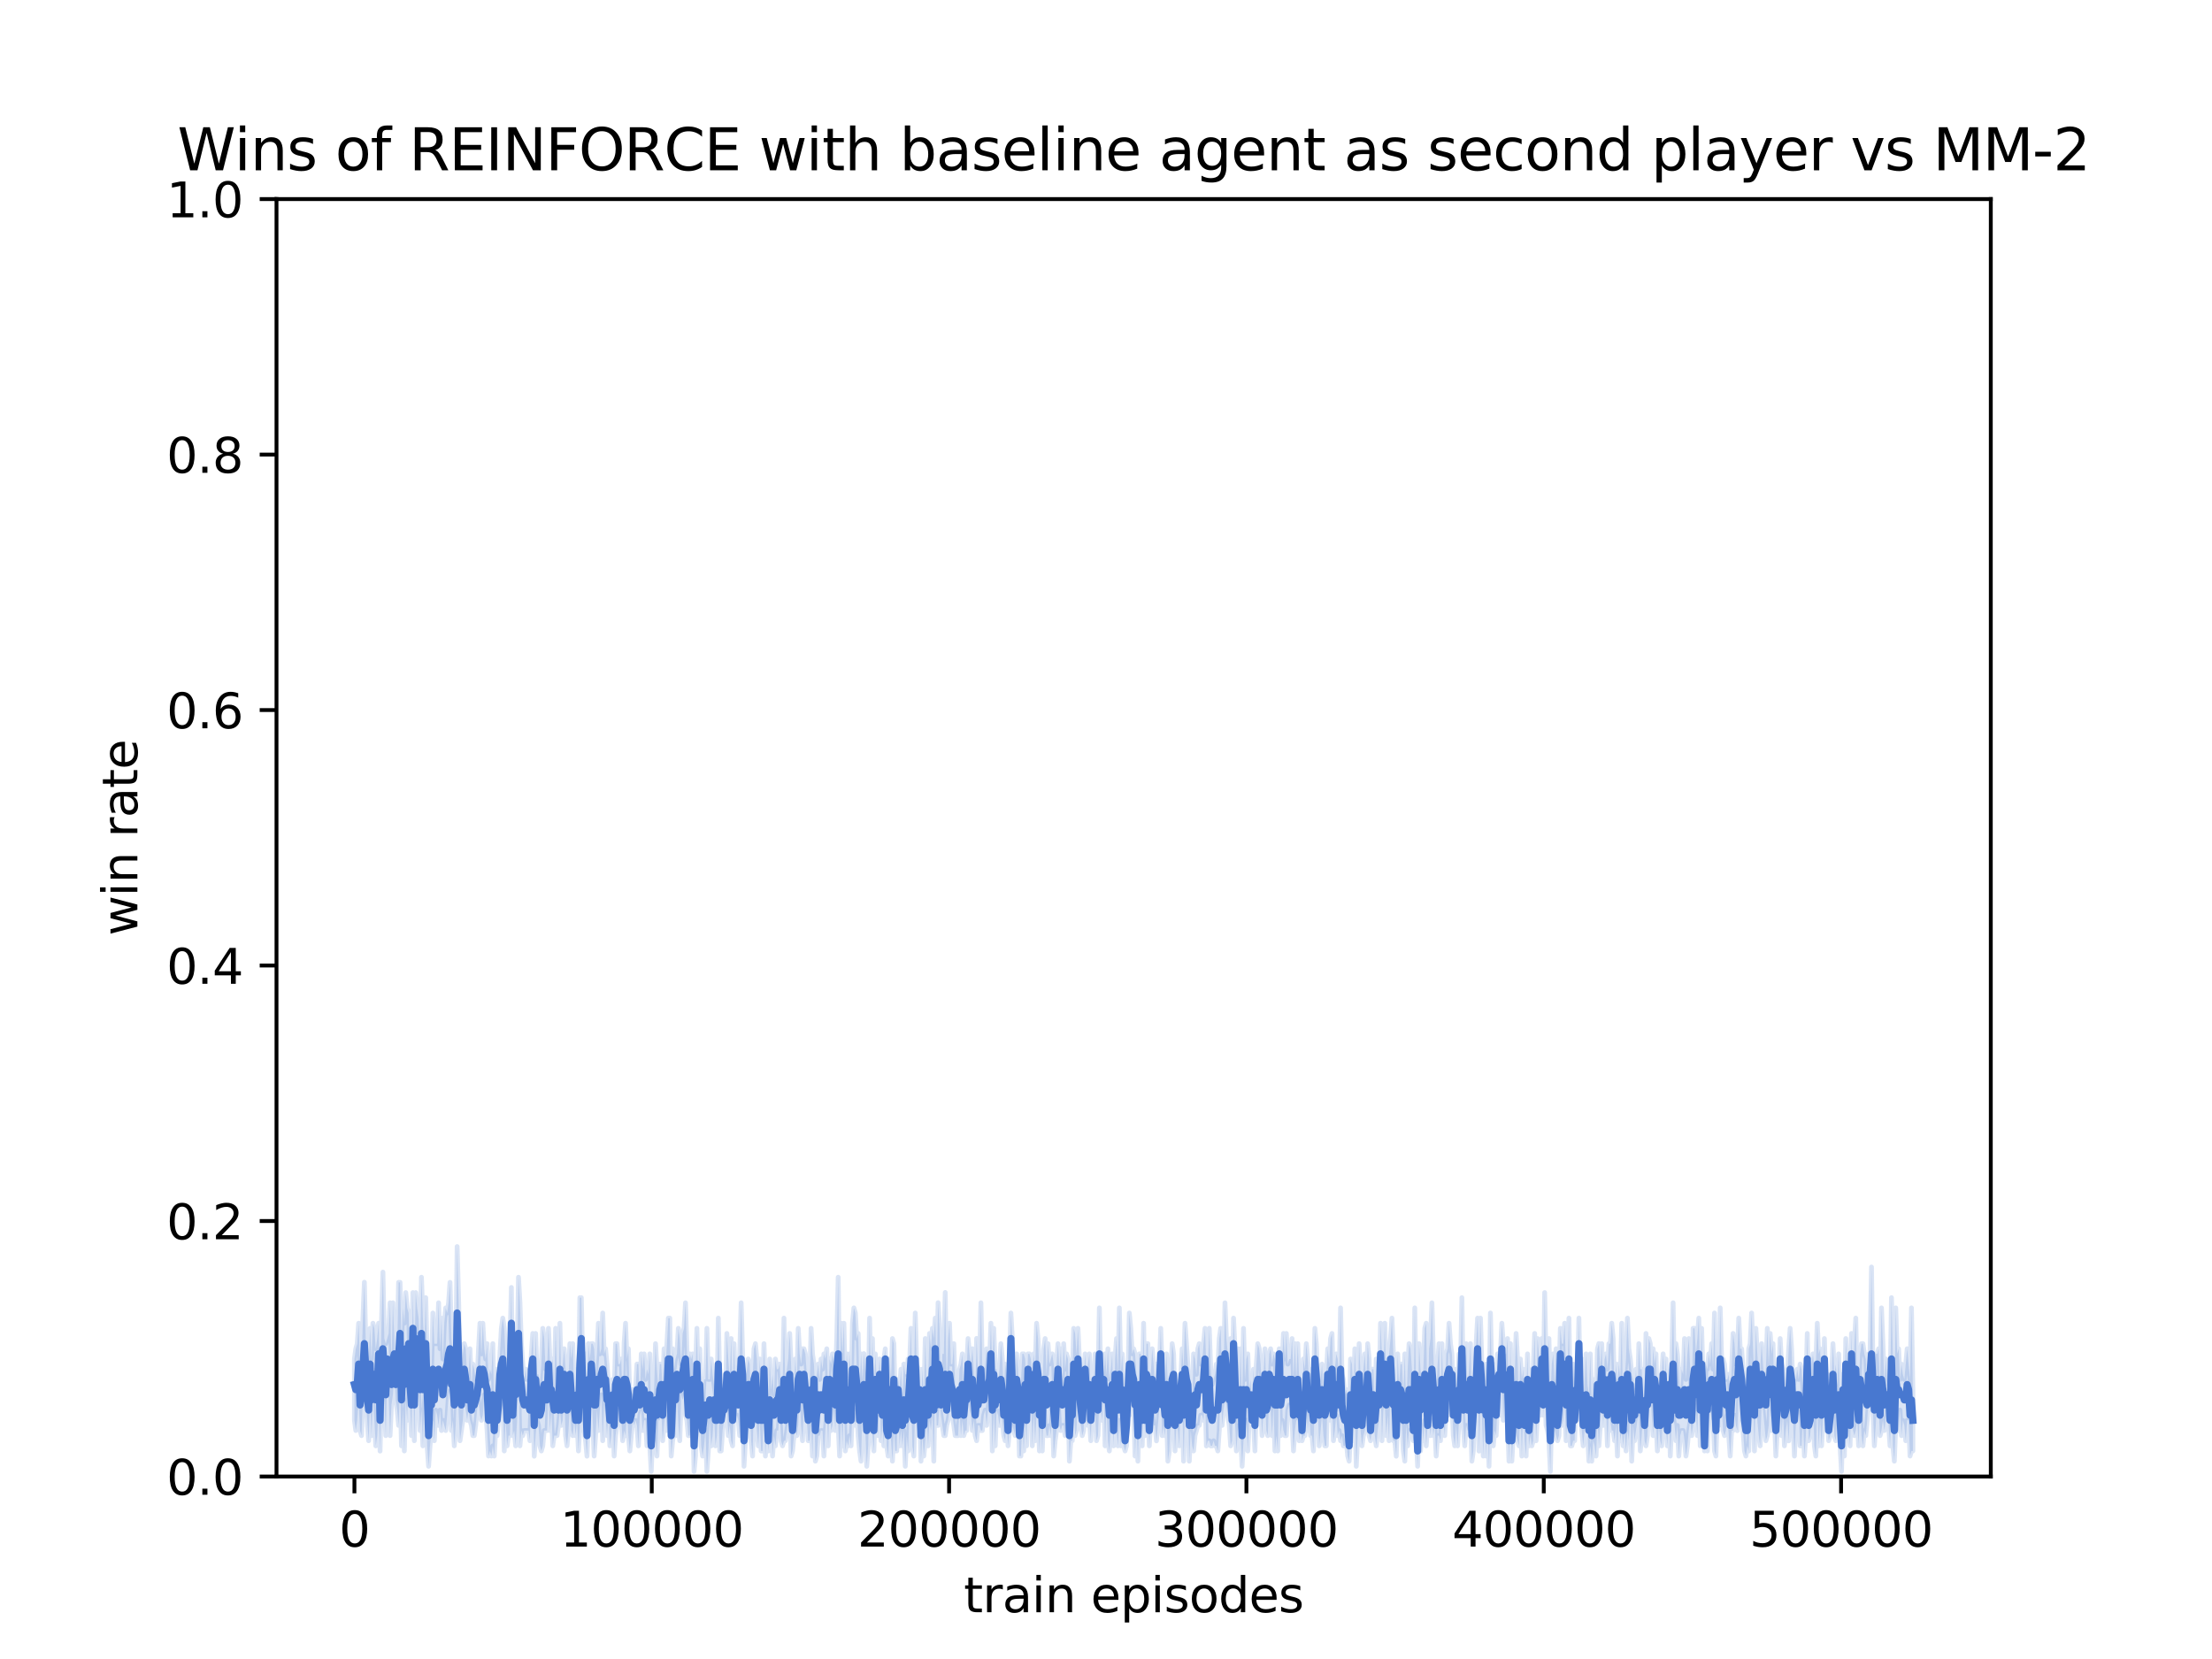 <?xml version="1.0" encoding="utf-8" standalone="no"?>
<!DOCTYPE svg PUBLIC "-//W3C//DTD SVG 1.1//EN"
  "http://www.w3.org/Graphics/SVG/1.1/DTD/svg11.dtd">
<svg xmlns:xlink="http://www.w3.org/1999/xlink" width="460.8pt" height="345.6pt" viewBox="0 0 460.8 345.6" xmlns="http://www.w3.org/2000/svg" version="1.1">
 <defs>
  <style type="text/css">*{stroke-linejoin: round; stroke-linecap: butt}</style>
 </defs>
 <g id="figure_1">
  <g id="patch_1">
   <path d="M 0 345.6 
L 460.8 345.6 
L 460.8 0 
L 0 0 
z
" style="fill: #ffffff"/>
  </g>
  <g id="axes_1">
   <g id="patch_2">
    <path d="M 57.6 307.584 
L 414.72 307.584 
L 414.72 41.472 
L 57.6 41.472 
z
" style="fill: #ffffff"/>
   </g>
   <g id="PolyCollection_1">
    <defs>
     <path id="md29a4e16f7" d="M 73.833 -62.525 
L 73.833 -49.725 
L 74.12 -47.596 
L 74.417 -49.725 
L 74.715 -53.983 
L 75.012 -47.569 
L 75.309 -46.532 
L 75.607 -55.047 
L 75.904 -52.918 
L 76.201 -53.983 
L 76.499 -49.725 
L 76.796 -45.467 
L 77.093 -53.983 
L 77.391 -46.532 
L 77.688 -53.983 
L 77.985 -49.725 
L 78.282 -44.403 
L 78.58 -46.532 
L 78.877 -52.918 
L 79.174 -43.312 
L 79.472 -57.176 
L 79.769 -48.66 
L 80.066 -53.983 
L 80.364 -46.532 
L 80.661 -58.241 
L 80.958 -55.047 
L 81.256 -46.532 
L 81.553 -52.918 
L 81.85 -55.047 
L 82.148 -60.369 
L 82.445 -53.983 
L 82.742 -51.854 
L 83.039 -48.66 
L 83.337 -57.176 
L 83.634 -44.403 
L 83.931 -51.854 
L 84.229 -43.338 
L 84.526 -53.983 
L 84.823 -49.725 
L 85.121 -59.305 
L 85.418 -52.918 
L 85.715 -46.532 
L 86.013 -61.434 
L 86.31 -45.467 
L 86.607 -58.241 
L 86.905 -51.854 
L 87.202 -56.112 
L 87.499 -47.596 
L 87.796 -51.854 
L 88.094 -44.403 
L 88.391 -52.918 
L 88.688 -57.176 
L 88.986 -44.403 
L 89.283 -40.145 
L 89.58 -44.403 
L 89.878 -47.596 
L 90.175 -49.725 
L 90.472 -45.467 
L 90.77 -51.854 
L 91.067 -50.789 
L 91.364 -48.66 
L 91.662 -51.854 
L 91.959 -47.596 
L 92.256 -49.725 
L 92.553 -48.634 
L 92.851 -47.596 
L 93.148 -50.789 
L 93.445 -55.047 
L 93.743 -56.085 
L 94.04 -47.596 
L 94.337 -49.725 
L 94.635 -44.403 
L 94.932 -48.66 
L 95.229 -58.241 
L 95.527 -51.854 
L 95.824 -45.467 
L 96.121 -47.596 
L 96.419 -49.725 
L 96.716 -55.047 
L 97.013 -51.854 
L 97.31 -49.725 
L 97.608 -51.854 
L 97.905 -49.725 
L 98.202 -48.66 
L 98.5 -46.532 
L 98.797 -46.532 
L 99.094 -48.66 
L 99.392 -51.854 
L 99.689 -53.983 
L 99.986 -50.789 
L 100.284 -49.725 
L 100.581 -50.789 
L 100.878 -55.047 
L 101.175 -51.854 
L 101.473 -47.596 
L 101.77 -42.274 
L 102.067 -43.338 
L 102.365 -42.274 
L 102.662 -44.403 
L 102.959 -42.274 
L 103.257 -47.596 
L 103.554 -46.532 
L 103.851 -49.725 
L 104.149 -55.047 
L 104.446 -55.047 
L 104.743 -53.983 
L 105.041 -43.338 
L 105.338 -49.725 
L 105.635 -44.403 
L 105.932 -46.532 
L 106.23 -46.532 
L 106.527 -61.434 
L 106.824 -46.532 
L 107.122 -47.596 
L 107.419 -44.403 
L 107.716 -49.725 
L 108.014 -60.369 
L 108.311 -44.403 
L 108.608 -47.596 
L 108.906 -46.532 
L 109.203 -47.596 
L 109.5 -47.596 
L 109.798 -47.596 
L 110.095 -47.596 
L 110.392 -45.467 
L 110.689 -57.176 
L 110.987 -57.176 
L 111.284 -42.247 
L 111.581 -46.532 
L 111.879 -49.725 
L 112.176 -48.66 
L 112.473 -44.403 
L 112.771 -43.338 
L 113.068 -44.403 
L 113.365 -47.596 
L 113.663 -47.596 
L 113.96 -47.596 
L 114.257 -55.047 
L 114.555 -47.596 
L 114.852 -51.827 
L 115.149 -44.403 
L 115.446 -46.532 
L 115.744 -46.532 
L 116.041 -46.532 
L 116.338 -48.66 
L 116.636 -51.854 
L 116.933 -48.66 
L 117.23 -49.725 
L 117.528 -55.047 
L 117.825 -46.532 
L 118.122 -44.403 
L 118.42 -47.596 
L 118.717 -52.918 
L 119.014 -47.596 
L 119.312 -46.532 
L 119.609 -49.725 
L 119.906 -46.532 
L 120.203 -49.725 
L 120.501 -43.338 
L 120.798 -48.66 
L 121.095 -58.241 
L 121.393 -51.854 
L 121.69 -47.596 
L 121.987 -45.467 
L 122.285 -42.247 
L 122.582 -50.789 
L 122.879 -48.66 
L 123.177 -57.176 
L 123.474 -49.725 
L 123.771 -42.274 
L 124.069 -46.532 
L 124.366 -51.854 
L 124.663 -47.596 
L 124.96 -51.854 
L 125.258 -55.047 
L 125.555 -45.467 
L 125.852 -52.918 
L 126.15 -50.789 
L 126.447 -46.532 
L 126.744 -50.789 
L 127.042 -44.403 
L 127.339 -46.532 
L 127.636 -51.854 
L 127.934 -42.274 
L 128.231 -46.532 
L 128.528 -48.66 
L 128.825 -51.854 
L 129.123 -51.854 
L 129.42 -49.725 
L 129.717 -45.467 
L 130.015 -47.596 
L 130.312 -46.532 
L 130.609 -51.854 
L 130.907 -46.532 
L 131.204 -43.338 
L 131.501 -46.532 
L 131.799 -49.725 
L 132.096 -48.66 
L 132.393 -49.725 
L 132.691 -48.66 
L 132.988 -44.403 
L 133.285 -50.789 
L 133.582 -51.854 
L 133.88 -47.596 
L 134.177 -49.725 
L 134.474 -49.725 
L 134.772 -44.403 
L 135.069 -45.467 
L 135.366 -44.403 
L 135.664 -39.08 
L 135.961 -46.532 
L 136.258 -44.403 
L 136.556 -45.467 
L 136.853 -42.274 
L 137.15 -49.725 
L 137.448 -49.725 
L 137.745 -51.854 
L 138.042 -45.467 
L 138.339 -48.66 
L 138.637 -51.854 
L 138.934 -47.596 
L 139.231 -53.983 
L 139.529 -53.983 
L 139.826 -42.274 
L 140.123 -45.467 
L 140.421 -47.596 
L 140.718 -46.532 
L 141.015 -55.047 
L 141.313 -48.66 
L 141.61 -45.467 
L 141.907 -55.047 
L 142.205 -53.983 
L 142.502 -55.047 
L 142.799 -50.789 
L 143.096 -49.725 
L 143.394 -46.532 
L 143.691 -46.532 
L 143.988 -49.725 
L 144.286 -52.918 
L 144.583 -39.08 
L 144.88 -42.274 
L 145.178 -55.047 
L 145.475 -47.569 
L 145.772 -51.827 
L 146.07 -44.403 
L 146.367 -42.274 
L 146.664 -44.403 
L 146.962 -47.596 
L 147.259 -39.08 
L 147.556 -43.338 
L 147.853 -49.725 
L 148.151 -44.403 
L 148.448 -46.532 
L 148.745 -50.789 
L 149.043 -44.403 
L 149.34 -46.532 
L 149.637 -52.918 
L 149.935 -43.338 
L 150.232 -43.338 
L 150.529 -47.596 
L 150.827 -49.725 
L 151.124 -50.789 
L 151.421 -52.892 
L 151.719 -46.532 
L 152.016 -48.66 
L 152.313 -45.467 
L 152.61 -44.403 
L 152.908 -52.918 
L 153.205 -49.725 
L 153.502 -50.789 
L 153.8 -49.725 
L 154.097 -46.532 
L 154.394 -51.854 
L 154.692 -55.047 
L 154.989 -40.145 
L 155.286 -45.467 
L 155.584 -46.532 
L 155.881 -51.854 
L 156.178 -53.983 
L 156.475 -45.467 
L 156.773 -42.274 
L 157.07 -53.983 
L 157.367 -52.918 
L 157.665 -47.596 
L 157.962 -44.403 
L 158.259 -49.725 
L 158.557 -43.338 
L 158.854 -43.338 
L 159.151 -55.047 
L 159.449 -42.274 
L 159.746 -48.66 
L 160.043 -43.338 
L 160.341 -47.596 
L 160.638 -49.725 
L 160.935 -42.274 
L 161.232 -46.532 
L 161.53 -44.403 
L 161.827 -47.596 
L 162.124 -47.596 
L 162.422 -51.854 
L 162.719 -45.467 
L 163.016 -44.403 
L 163.314 -45.441 
L 163.611 -45.467 
L 163.908 -47.596 
L 164.206 -49.725 
L 164.503 -53.983 
L 164.8 -42.274 
L 165.098 -43.338 
L 165.395 -46.532 
L 165.692 -47.569 
L 165.989 -46.532 
L 166.287 -48.66 
L 166.584 -55.047 
L 166.881 -48.66 
L 167.179 -45.467 
L 167.476 -52.918 
L 167.773 -50.789 
L 168.071 -49.725 
L 168.368 -45.467 
L 168.665 -45.467 
L 168.963 -48.66 
L 169.26 -42.274 
L 169.557 -55.047 
L 169.855 -41.209 
L 170.152 -42.274 
L 170.449 -46.505 
L 170.746 -46.532 
L 171.044 -47.596 
L 171.341 -47.569 
L 171.638 -42.274 
L 171.936 -47.596 
L 172.233 -51.854 
L 172.53 -44.403 
L 172.828 -53.983 
L 173.125 -47.596 
L 173.422 -48.66 
L 173.72 -51.854 
L 174.017 -47.596 
L 174.314 -53.983 
L 174.612 -48.66 
L 174.909 -42.274 
L 175.206 -50.789 
L 175.503 -44.403 
L 175.801 -52.918 
L 176.098 -43.338 
L 176.395 -45.467 
L 176.693 -44.403 
L 176.99 -46.532 
L 177.287 -44.403 
L 177.585 -51.854 
L 177.882 -51.854 
L 178.179 -48.66 
L 178.477 -51.854 
L 178.774 -46.532 
L 179.071 -43.338 
L 179.368 -41.209 
L 179.666 -51.854 
L 179.963 -50.789 
L 180.26 -47.596 
L 180.558 -40.145 
L 180.855 -44.403 
L 181.152 -55.021 
L 181.45 -49.725 
L 181.747 -46.532 
L 182.044 -43.338 
L 182.342 -52.918 
L 182.639 -51.854 
L 182.936 -46.532 
L 183.234 -56.112 
L 183.531 -45.467 
L 183.828 -48.66 
L 184.125 -44.403 
L 184.423 -60.369 
L 184.72 -44.403 
L 185.017 -42.274 
L 185.315 -49.725 
L 185.612 -45.467 
L 185.909 -41.209 
L 186.207 -47.596 
L 186.504 -43.338 
L 186.801 -43.338 
L 187.099 -53.983 
L 187.396 -44.403 
L 187.693 -47.596 
L 187.991 -44.403 
L 188.288 -47.596 
L 188.585 -40.145 
L 188.882 -46.532 
L 189.18 -43.338 
L 189.477 -52.918 
L 189.774 -55.047 
L 190.072 -44.403 
L 190.369 -42.274 
L 190.666 -52.918 
L 190.964 -48.66 
L 191.261 -46.532 
L 191.558 -51.854 
L 191.856 -41.209 
L 192.153 -46.532 
L 192.45 -42.274 
L 192.748 -45.467 
L 193.045 -49.725 
L 193.342 -44.403 
L 193.639 -49.725 
L 193.937 -47.596 
L 194.234 -50.789 
L 194.531 -41.209 
L 194.829 -58.241 
L 195.126 -48.66 
L 195.423 -48.66 
L 195.721 -52.918 
L 196.018 -50.789 
L 196.315 -48.66 
L 196.613 -46.532 
L 196.91 -46.532 
L 197.207 -48.66 
L 197.505 -49.725 
L 197.802 -51.854 
L 198.099 -52.918 
L 198.396 -50.789 
L 198.694 -48.66 
L 198.991 -46.532 
L 199.288 -46.532 
L 199.586 -46.532 
L 199.883 -51.854 
L 200.18 -46.532 
L 200.478 -49.725 
L 200.775 -46.532 
L 201.072 -47.596 
L 201.37 -47.596 
L 201.667 -55.047 
L 201.964 -51.854 
L 202.262 -50.789 
L 202.559 -47.596 
L 202.856 -49.725 
L 203.153 -46.532 
L 203.451 -45.467 
L 203.748 -48.66 
L 204.045 -48.66 
L 204.343 -47.596 
L 204.64 -47.596 
L 204.937 -50.789 
L 205.235 -51.854 
L 205.532 -48.66 
L 205.829 -51.854 
L 206.127 -55.047 
L 206.424 -58.241 
L 206.721 -43.338 
L 207.018 -51.854 
L 207.316 -44.403 
L 207.613 -51.854 
L 207.91 -50.789 
L 208.208 -48.66 
L 208.505 -51.854 
L 208.802 -49.725 
L 209.1 -46.532 
L 209.397 -45.467 
L 209.694 -49.725 
L 209.992 -44.403 
L 210.289 -47.596 
L 210.586 -59.305 
L 210.884 -48.66 
L 211.181 -47.596 
L 211.478 -46.532 
L 211.775 -52.918 
L 212.073 -51.854 
L 212.37 -42.274 
L 212.667 -42.274 
L 212.965 -48.66 
L 213.262 -43.338 
L 213.559 -49.725 
L 213.857 -44.403 
L 214.154 -57.149 
L 214.451 -49.725 
L 214.749 -56.112 
L 215.046 -44.403 
L 215.343 -50.789 
L 215.641 -45.467 
L 215.938 -50.789 
L 216.235 -50.789 
L 216.532 -43.338 
L 216.83 -50.789 
L 217.127 -43.338 
L 217.424 -52.892 
L 217.722 -48.66 
L 218.019 -46.532 
L 218.316 -46.532 
L 218.614 -48.634 
L 218.911 -46.532 
L 219.208 -51.854 
L 219.506 -42.274 
L 219.803 -45.467 
L 220.1 -47.596 
L 220.398 -53.983 
L 220.695 -48.66 
L 220.992 -47.596 
L 221.289 -48.66 
L 221.587 -48.66 
L 221.884 -46.532 
L 222.181 -48.66 
L 222.479 -55.047 
L 222.776 -41.209 
L 223.073 -45.467 
L 223.371 -45.467 
L 223.668 -53.983 
L 223.965 -46.532 
L 224.263 -47.596 
L 224.56 -55.021 
L 224.857 -49.725 
L 225.155 -48.66 
L 225.452 -46.532 
L 225.749 -47.596 
L 226.046 -57.176 
L 226.344 -49.725 
L 226.641 -48.66 
L 226.938 -49.725 
L 227.236 -45.467 
L 227.533 -53.983 
L 227.83 -50.789 
L 228.128 -50.789 
L 228.425 -45.467 
L 228.722 -46.532 
L 229.02 -53.983 
L 229.317 -51.854 
L 229.614 -49.725 
L 229.911 -56.112 
L 230.209 -44.403 
L 230.506 -52.892 
L 230.803 -45.467 
L 231.101 -43.338 
L 231.398 -48.66 
L 231.695 -51.854 
L 231.993 -44.403 
L 232.29 -56.112 
L 232.587 -47.596 
L 232.885 -44.403 
L 233.182 -49.725 
L 233.479 -44.403 
L 233.777 -49.725 
L 234.074 -44.403 
L 234.371 -43.338 
L 234.668 -44.403 
L 234.966 -51.854 
L 235.263 -50.789 
L 235.56 -53.983 
L 235.858 -55.047 
L 236.155 -52.918 
L 236.452 -42.274 
L 236.75 -49.725 
L 237.047 -41.209 
L 237.344 -51.854 
L 237.642 -51.854 
L 237.939 -44.403 
L 238.236 -55.047 
L 238.534 -46.532 
L 238.831 -52.918 
L 239.128 -51.854 
L 239.425 -44.403 
L 239.723 -49.725 
L 240.02 -51.854 
L 240.317 -48.66 
L 240.615 -48.66 
L 240.912 -45.441 
L 241.209 -48.66 
L 241.507 -51.854 
L 241.804 -58.241 
L 242.101 -46.532 
L 242.399 -48.66 
L 242.696 -46.532 
L 242.993 -51.854 
L 243.291 -41.209 
L 243.588 -43.338 
L 243.885 -49.725 
L 244.182 -51.854 
L 244.48 -52.918 
L 244.777 -43.338 
L 245.074 -48.66 
L 245.372 -47.596 
L 245.669 -44.403 
L 245.966 -53.983 
L 246.264 -53.983 
L 246.561 -41.209 
L 246.858 -51.854 
L 247.156 -49.725 
L 247.453 -53.983 
L 247.75 -41.209 
L 248.048 -47.596 
L 248.345 -44.403 
L 248.642 -43.338 
L 248.939 -46.532 
L 249.237 -47.569 
L 249.534 -48.66 
L 249.831 -48.66 
L 250.129 -50.789 
L 250.426 -50.789 
L 250.723 -49.725 
L 251.021 -55.047 
L 251.318 -44.376 
L 251.615 -45.467 
L 251.913 -45.467 
L 252.21 -44.403 
L 252.507 -44.403 
L 252.805 -45.467 
L 253.102 -44.403 
L 253.399 -44.403 
L 253.696 -43.338 
L 253.994 -47.596 
L 254.291 -56.112 
L 254.588 -48.66 
L 254.886 -51.854 
L 255.183 -53.983 
L 255.48 -52.918 
L 255.778 -50.789 
L 256.075 -48.66 
L 256.372 -44.403 
L 256.67 -45.467 
L 256.967 -60.369 
L 257.264 -49.725 
L 257.561 -43.338 
L 257.859 -47.596 
L 258.156 -48.66 
L 258.453 -46.532 
L 258.751 -40.145 
L 259.048 -45.467 
L 259.345 -46.532 
L 259.643 -49.725 
L 259.94 -43.338 
L 260.237 -49.725 
L 260.535 -51.854 
L 260.832 -48.66 
L 261.129 -49.725 
L 261.427 -43.338 
L 261.724 -53.983 
L 262.021 -50.789 
L 262.318 -51.854 
L 262.616 -52.918 
L 262.913 -46.532 
L 263.21 -51.854 
L 263.508 -55.047 
L 263.805 -47.596 
L 264.102 -46.532 
L 264.4 -55.047 
L 264.697 -51.854 
L 264.994 -46.532 
L 265.292 -52.918 
L 265.589 -43.338 
L 265.886 -46.532 
L 266.184 -43.338 
L 266.481 -61.434 
L 266.778 -46.532 
L 267.075 -49.725 
L 267.373 -47.596 
L 267.67 -46.532 
L 267.967 -46.532 
L 268.265 -51.854 
L 268.562 -52.918 
L 268.859 -52.918 
L 269.157 -49.725 
L 269.454 -43.338 
L 269.751 -47.596 
L 270.049 -49.725 
L 270.346 -49.725 
L 270.643 -45.467 
L 270.941 -50.789 
L 271.238 -45.467 
L 271.535 -46.532 
L 271.832 -46.532 
L 272.13 -52.918 
L 272.427 -47.596 
L 272.724 -50.789 
L 273.022 -46.532 
L 273.319 -46.532 
L 273.616 -43.338 
L 273.914 -55.021 
L 274.211 -51.854 
L 274.508 -51.854 
L 274.806 -44.403 
L 275.103 -47.569 
L 275.4 -50.789 
L 275.698 -46.532 
L 275.995 -44.403 
L 276.292 -44.403 
L 276.589 -55.047 
L 276.887 -50.789 
L 277.184 -49.725 
L 277.481 -52.918 
L 277.779 -45.467 
L 278.076 -47.596 
L 278.373 -50.789 
L 278.671 -46.532 
L 278.968 -47.596 
L 279.265 -45.467 
L 279.563 -46.532 
L 279.86 -44.403 
L 280.157 -44.403 
L 280.454 -45.467 
L 280.752 -42.274 
L 281.049 -41.209 
L 281.346 -47.596 
L 281.644 -45.441 
L 281.941 -49.725 
L 282.238 -51.854 
L 282.536 -40.145 
L 282.833 -46.532 
L 283.13 -52.918 
L 283.428 -47.596 
L 283.725 -44.403 
L 284.022 -46.532 
L 284.32 -47.596 
L 284.617 -51.854 
L 284.914 -52.918 
L 285.211 -46.532 
L 285.509 -45.467 
L 285.806 -47.596 
L 286.103 -50.789 
L 286.401 -46.532 
L 286.698 -44.403 
L 286.995 -47.596 
L 287.293 -49.725 
L 287.59 -57.176 
L 287.887 -45.467 
L 288.185 -51.854 
L 288.482 -52.918 
L 288.779 -46.532 
L 289.077 -50.789 
L 289.374 -45.467 
L 289.671 -57.176 
L 289.968 -46.532 
L 290.266 -45.467 
L 290.563 -45.467 
L 290.86 -42.247 
L 291.158 -49.725 
L 291.455 -50.789 
L 291.752 -49.725 
L 292.05 -48.66 
L 292.347 -43.338 
L 292.644 -41.209 
L 292.942 -48.66 
L 293.239 -44.403 
L 293.536 -47.596 
L 293.834 -47.596 
L 294.131 -47.596 
L 294.428 -45.467 
L 294.725 -45.467 
L 295.023 -46.532 
L 295.32 -40.145 
L 295.617 -51.854 
L 295.915 -43.338 
L 296.212 -48.66 
L 296.509 -45.467 
L 296.807 -49.725 
L 297.104 -44.403 
L 297.401 -48.66 
L 297.699 -49.725 
L 297.996 -46.532 
L 298.293 -49.725 
L 298.591 -46.532 
L 298.888 -48.66 
L 299.185 -42.274 
L 299.482 -46.532 
L 299.78 -46.532 
L 300.077 -45.467 
L 300.374 -52.892 
L 300.672 -49.725 
L 300.969 -46.532 
L 301.266 -51.854 
L 301.564 -55.047 
L 301.861 -50.789 
L 302.158 -52.918 
L 302.456 -53.983 
L 302.753 -46.532 
L 303.05 -44.403 
L 303.348 -48.66 
L 303.645 -44.403 
L 303.942 -49.725 
L 304.239 -51.854 
L 304.537 -55.047 
L 304.834 -48.66 
L 305.131 -44.403 
L 305.429 -48.66 
L 305.726 -47.596 
L 306.023 -47.569 
L 306.321 -50.789 
L 306.618 -41.209 
L 306.915 -43.338 
L 307.213 -51.854 
L 307.51 -48.634 
L 307.807 -59.305 
L 308.104 -43.312 
L 308.402 -51.854 
L 308.699 -50.789 
L 308.996 -42.274 
L 309.294 -53.983 
L 309.591 -42.274 
L 309.888 -50.789 
L 310.186 -40.145 
L 310.483 -52.918 
L 310.78 -51.854 
L 311.078 -44.403 
L 311.375 -47.596 
L 311.672 -46.532 
L 311.97 -52.918 
L 312.267 -55.047 
L 312.564 -50.789 
L 312.861 -58.241 
L 313.159 -49.725 
L 313.456 -55.047 
L 313.753 -50.789 
L 314.051 -50.789 
L 314.348 -41.209 
L 314.645 -53.983 
L 314.943 -41.209 
L 315.24 -46.532 
L 315.537 -48.66 
L 315.835 -46.505 
L 316.132 -45.467 
L 316.429 -44.403 
L 316.727 -51.854 
L 317.024 -42.274 
L 317.321 -51.854 
L 317.618 -45.467 
L 317.916 -42.274 
L 318.213 -52.918 
L 318.51 -44.403 
L 318.808 -46.532 
L 319.105 -44.403 
L 319.402 -45.467 
L 319.7 -55.047 
L 319.997 -45.467 
L 320.294 -50.789 
L 320.592 -55.047 
L 320.889 -50.789 
L 321.186 -59.305 
L 321.484 -50.789 
L 321.781 -57.176 
L 322.078 -48.66 
L 322.375 -47.596 
L 322.673 -45.467 
L 322.97 -39.08 
L 323.267 -51.854 
L 323.565 -48.66 
L 323.862 -47.596 
L 324.159 -46.532 
L 324.457 -45.467 
L 324.754 -46.532 
L 325.051 -56.112 
L 325.349 -48.66 
L 325.646 -49.725 
L 325.943 -53.983 
L 326.241 -45.467 
L 326.538 -50.789 
L 326.835 -55.047 
L 327.132 -44.403 
L 327.43 -44.403 
L 327.727 -45.467 
L 328.024 -45.467 
L 328.322 -53.983 
L 328.619 -53.983 
L 328.916 -59.305 
L 329.214 -50.789 
L 329.511 -47.596 
L 329.808 -44.403 
L 330.106 -47.596 
L 330.403 -48.66 
L 330.7 -47.596 
L 330.998 -41.209 
L 331.295 -44.403 
L 331.592 -41.209 
L 331.889 -45.467 
L 332.187 -44.403 
L 332.484 -42.274 
L 332.781 -49.725 
L 333.079 -44.403 
L 333.376 -48.66 
L 333.673 -55.047 
L 333.971 -48.66 
L 334.268 -53.983 
L 334.565 -51.854 
L 334.863 -44.403 
L 335.16 -51.854 
L 335.457 -49.725 
L 335.754 -47.596 
L 336.052 -47.596 
L 336.349 -45.467 
L 336.646 -48.66 
L 336.944 -42.274 
L 337.241 -51.854 
L 337.538 -45.467 
L 337.836 -47.596 
L 338.133 -44.403 
L 338.43 -47.596 
L 338.728 -43.338 
L 339.025 -47.596 
L 339.322 -45.467 
L 339.62 -51.854 
L 339.917 -41.209 
L 340.214 -48.66 
L 340.511 -45.467 
L 340.809 -47.596 
L 341.106 -49.725 
L 341.403 -50.789 
L 341.701 -43.338 
L 341.998 -46.532 
L 342.295 -50.789 
L 342.593 -45.467 
L 342.89 -44.403 
L 343.187 -46.532 
L 343.485 -55.047 
L 343.782 -56.112 
L 344.079 -50.789 
L 344.377 -46.532 
L 344.674 -55.047 
L 344.971 -49.725 
L 345.268 -43.338 
L 345.566 -48.66 
L 345.863 -45.467 
L 346.16 -44.403 
L 346.458 -53.983 
L 346.755 -47.596 
L 347.052 -47.596 
L 347.35 -44.403 
L 347.647 -55.047 
L 347.944 -42.274 
L 348.242 -48.66 
L 348.539 -50.789 
L 348.836 -48.66 
L 349.134 -45.467 
L 349.431 -48.66 
L 349.728 -42.274 
L 350.025 -46.532 
L 350.323 -47.596 
L 350.62 -47.596 
L 350.917 -45.467 
L 351.215 -42.274 
L 351.512 -44.403 
L 351.809 -47.596 
L 352.107 -49.725 
L 352.404 -46.532 
L 352.701 -48.66 
L 352.999 -52.918 
L 353.296 -50.789 
L 353.593 -46.532 
L 353.891 -57.176 
L 354.188 -44.403 
L 354.485 -55.047 
L 354.782 -51.854 
L 355.08 -43.338 
L 355.377 -45.467 
L 355.674 -43.338 
L 355.972 -50.789 
L 356.269 -51.854 
L 356.566 -49.725 
L 356.864 -49.725 
L 357.161 -43.338 
L 357.458 -42.274 
L 357.756 -51.854 
L 358.053 -48.66 
L 358.35 -52.918 
L 358.647 -52.918 
L 358.945 -47.596 
L 359.242 -46.532 
L 359.539 -47.596 
L 359.837 -50.789 
L 360.134 -46.532 
L 360.431 -42.274 
L 360.729 -47.596 
L 361.026 -47.596 
L 361.323 -50.789 
L 361.621 -48.66 
L 361.918 -47.569 
L 362.215 -55.047 
L 362.513 -56.112 
L 362.81 -53.983 
L 363.107 -47.596 
L 363.404 -43.338 
L 363.702 -42.274 
L 363.999 -44.403 
L 364.296 -43.338 
L 364.594 -55.047 
L 364.891 -47.596 
L 365.188 -53.983 
L 365.486 -43.338 
L 365.783 -55.047 
L 366.08 -49.725 
L 366.378 -46.532 
L 366.675 -44.403 
L 366.972 -52.918 
L 367.27 -51.854 
L 367.567 -48.66 
L 367.864 -45.467 
L 368.161 -46.532 
L 368.459 -48.634 
L 368.756 -55.047 
L 369.053 -47.596 
L 369.351 -55.047 
L 369.648 -49.725 
L 369.945 -42.274 
L 370.243 -47.596 
L 370.54 -47.596 
L 370.837 -58.241 
L 371.135 -46.532 
L 371.432 -51.854 
L 371.729 -44.403 
L 372.027 -47.596 
L 372.324 -49.725 
L 372.621 -45.441 
L 372.918 -52.892 
L 373.216 -51.854 
L 373.513 -49.725 
L 373.81 -42.274 
L 374.108 -48.66 
L 374.405 -49.725 
L 374.702 -51.854 
L 375 -44.403 
L 375.297 -44.403 
L 375.594 -49.725 
L 375.892 -42.274 
L 376.189 -46.532 
L 376.486 -57.176 
L 376.784 -45.467 
L 377.081 -46.532 
L 377.378 -49.725 
L 377.675 -52.918 
L 377.973 -44.403 
L 378.27 -42.274 
L 378.567 -52.918 
L 378.865 -44.403 
L 379.162 -49.725 
L 379.459 -44.403 
L 379.757 -49.725 
L 380.054 -58.241 
L 380.351 -47.596 
L 380.649 -49.725 
L 380.946 -45.467 
L 381.243 -46.532 
L 381.541 -47.596 
L 381.838 -52.918 
L 382.135 -46.532 
L 382.432 -45.467 
L 382.73 -50.789 
L 383.027 -49.725 
L 383.324 -44.403 
L 383.622 -39.08 
L 383.919 -51.854 
L 384.216 -42.274 
L 384.514 -53.983 
L 384.811 -53.983 
L 385.108 -47.569 
L 385.406 -44.403 
L 385.703 -58.241 
L 386 -47.596 
L 386.297 -46.532 
L 386.595 -47.596 
L 386.892 -49.725 
L 387.189 -44.403 
L 387.487 -53.983 
L 387.784 -46.532 
L 388.081 -44.403 
L 388.379 -47.596 
L 388.676 -46.532 
L 388.973 -49.725 
L 389.271 -53.983 
L 389.568 -53.983 
L 389.865 -51.854 
L 390.163 -51.854 
L 390.46 -44.403 
L 390.757 -48.66 
L 391.054 -53.983 
L 391.352 -51.854 
L 391.649 -46.532 
L 391.946 -47.596 
L 392.244 -49.725 
L 392.541 -47.596 
L 392.838 -49.725 
L 393.136 -51.854 
L 393.433 -48.634 
L 393.73 -44.403 
L 394.028 -53.983 
L 394.325 -44.403 
L 394.622 -41.209 
L 394.92 -48.66 
L 395.217 -47.596 
L 395.514 -47.596 
L 395.811 -51.854 
L 396.109 -46.532 
L 396.406 -49.698 
L 396.703 -48.66 
L 397.001 -45.467 
L 397.298 -49.725 
L 397.595 -49.725 
L 397.893 -42.274 
L 398.19 -43.338 
L 398.487 -43.338 
L 398.487 -56.112 
L 398.487 -56.112 
L 398.19 -73.143 
L 397.893 -58.241 
L 397.595 -61.434 
L 397.298 -64.627 
L 397.001 -61.434 
L 396.703 -58.241 
L 396.406 -59.305 
L 396.109 -61.434 
L 395.811 -58.241 
L 395.514 -64.627 
L 395.217 -63.563 
L 394.92 -73.143 
L 394.622 -52.945 
L 394.325 -63.563 
L 394.028 -75.272 
L 393.73 -55.047 
L 393.433 -61.434 
L 393.136 -58.241 
L 392.838 -62.498 
L 392.541 -57.176 
L 392.244 -65.692 
L 391.946 -73.143 
L 391.649 -56.112 
L 391.352 -64.627 
L 391.054 -63.563 
L 390.757 -63.563 
L 390.46 -59.305 
L 390.163 -61.434 
L 389.865 -81.658 
L 389.568 -63.563 
L 389.271 -63.563 
L 388.973 -56.112 
L 388.676 -62.498 
L 388.379 -63.563 
L 388.081 -65.692 
L 387.784 -65.692 
L 387.487 -63.589 
L 387.189 -55.047 
L 386.892 -56.112 
L 386.595 -71.014 
L 386.297 -65.692 
L 386 -57.176 
L 385.703 -67.821 
L 385.406 -52.918 
L 385.108 -56.112 
L 384.811 -60.369 
L 384.514 -66.756 
L 384.216 -50.789 
L 383.919 -59.305 
L 383.622 -49.725 
L 383.324 -53.983 
L 383.027 -63.563 
L 382.73 -57.176 
L 382.432 -61.434 
L 382.135 -59.305 
L 381.838 -65.692 
L 381.541 -58.241 
L 381.243 -55.047 
L 380.946 -48.66 
L 380.649 -59.332 
L 380.351 -57.176 
L 380.054 -66.756 
L 379.757 -53.983 
L 379.459 -57.176 
L 379.162 -64.627 
L 378.865 -63.563 
L 378.567 -69.949 
L 378.27 -61.434 
L 377.973 -60.369 
L 377.675 -63.563 
L 377.378 -61.434 
L 377.081 -52.918 
L 376.784 -51.854 
L 376.486 -67.821 
L 376.189 -56.112 
L 375.892 -55.047 
L 375.594 -56.112 
L 375.297 -60.369 
L 375 -61.434 
L 374.702 -58.241 
L 374.405 -60.369 
L 374.108 -58.241 
L 373.81 -58.241 
L 373.513 -56.112 
L 373.216 -64.627 
L 372.918 -68.885 
L 372.621 -64.627 
L 372.324 -58.241 
L 372.027 -56.112 
L 371.729 -56.112 
L 371.432 -60.369 
L 371.135 -61.434 
L 370.837 -66.756 
L 370.54 -58.241 
L 370.243 -58.241 
L 369.945 -52.918 
L 369.648 -53.983 
L 369.351 -65.692 
L 369.053 -63.563 
L 368.756 -67.821 
L 368.459 -61.434 
L 368.161 -68.885 
L 367.864 -60.369 
L 367.567 -58.241 
L 367.27 -61.434 
L 366.972 -65.692 
L 366.675 -60.369 
L 366.378 -59.305 
L 366.08 -63.563 
L 365.783 -68.885 
L 365.486 -58.241 
L 365.188 -64.627 
L 364.891 -72.078 
L 364.594 -65.692 
L 364.296 -64.627 
L 363.999 -50.789 
L 363.702 -52.918 
L 363.404 -56.112 
L 363.107 -60.369 
L 362.81 -64.627 
L 362.513 -64.627 
L 362.215 -71.014 
L 361.918 -63.563 
L 361.621 -61.434 
L 361.323 -65.692 
L 361.026 -67.821 
L 360.729 -60.369 
L 360.431 -55.047 
L 360.134 -59.305 
L 359.837 -58.241 
L 359.539 -58.241 
L 359.242 -61.434 
L 358.945 -62.498 
L 358.647 -62.498 
L 358.35 -73.143 
L 358.053 -52.918 
L 357.756 -64.627 
L 357.458 -51.854 
L 357.161 -72.078 
L 356.864 -60.369 
L 356.566 -65.692 
L 356.269 -61.434 
L 355.972 -63.563 
L 355.674 -60.369 
L 355.377 -61.434 
L 355.08 -46.532 
L 354.782 -58.241 
L 354.485 -68.885 
L 354.188 -58.241 
L 353.891 -71.014 
L 353.593 -66.756 
L 353.296 -63.563 
L 352.999 -68.885 
L 352.701 -68.885 
L 352.404 -52.918 
L 352.107 -60.369 
L 351.809 -66.756 
L 351.512 -63.563 
L 351.215 -58.241 
L 350.917 -66.756 
L 350.62 -59.305 
L 350.323 -60.369 
L 350.025 -55.047 
L 349.728 -59.305 
L 349.431 -63.563 
L 349.134 -65.692 
L 348.836 -56.112 
L 348.539 -74.207 
L 348.242 -61.434 
L 347.944 -58.241 
L 347.647 -59.305 
L 347.35 -50.789 
L 347.052 -62.498 
L 346.755 -58.241 
L 346.458 -63.563 
L 346.16 -59.305 
L 345.863 -51.854 
L 345.566 -55.074 
L 345.268 -52.918 
L 344.971 -63.563 
L 344.674 -61.434 
L 344.377 -64.627 
L 344.079 -57.176 
L 343.782 -65.692 
L 343.485 -66.756 
L 343.187 -60.369 
L 342.89 -67.821 
L 342.593 -51.854 
L 342.295 -53.983 
L 341.998 -60.369 
L 341.701 -60.369 
L 341.403 -65.692 
L 341.106 -53.983 
L 340.809 -60.369 
L 340.511 -56.112 
L 340.214 -58.241 
L 339.917 -59.305 
L 339.62 -62.498 
L 339.322 -64.627 
L 339.025 -71.014 
L 338.728 -62.498 
L 338.43 -58.241 
L 338.133 -50.789 
L 337.836 -69.949 
L 337.538 -58.241 
L 337.241 -61.434 
L 336.944 -57.176 
L 336.646 -61.434 
L 336.349 -55.047 
L 336.052 -66.756 
L 335.754 -69.949 
L 335.457 -65.692 
L 335.16 -65.692 
L 334.863 -60.369 
L 334.565 -63.563 
L 334.268 -62.498 
L 333.971 -56.112 
L 333.673 -65.692 
L 333.376 -60.369 
L 333.079 -65.718 
L 332.781 -64.627 
L 332.484 -55.047 
L 332.187 -55.047 
L 331.889 -58.241 
L 331.592 -52.918 
L 331.295 -63.563 
L 330.998 -55.047 
L 330.7 -57.176 
L 330.403 -63.563 
L 330.106 -58.241 
L 329.808 -52.918 
L 329.511 -62.498 
L 329.214 -53.983 
L 328.916 -71.014 
L 328.619 -57.176 
L 328.322 -58.241 
L 328.024 -55.047 
L 327.727 -61.434 
L 327.43 -50.789 
L 327.132 -52.918 
L 326.835 -71.014 
L 326.538 -60.369 
L 326.241 -60.369 
L 325.943 -69.949 
L 325.646 -65.692 
L 325.349 -65.692 
L 325.051 -68.885 
L 324.754 -58.241 
L 324.457 -51.854 
L 324.159 -64.627 
L 323.862 -57.176 
L 323.565 -63.563 
L 323.267 -61.434 
L 322.97 -53.983 
L 322.673 -66.756 
L 322.375 -60.369 
L 322.078 -61.434 
L 321.781 -76.336 
L 321.484 -53.983 
L 321.186 -66.756 
L 320.889 -57.176 
L 320.592 -63.563 
L 320.294 -66.756 
L 319.997 -55.047 
L 319.7 -67.821 
L 319.402 -60.369 
L 319.105 -60.369 
L 318.808 -56.112 
L 318.51 -50.789 
L 318.213 -63.563 
L 317.916 -55.047 
L 317.618 -51.854 
L 317.321 -60.369 
L 317.024 -58.241 
L 316.727 -62.498 
L 316.429 -52.918 
L 316.132 -62.498 
L 315.835 -67.821 
L 315.537 -59.305 
L 315.24 -53.983 
L 314.943 -49.725 
L 314.645 -65.692 
L 314.348 -50.789 
L 314.051 -66.756 
L 313.753 -63.563 
L 313.456 -63.563 
L 313.159 -65.692 
L 312.861 -69.949 
L 312.564 -63.563 
L 312.267 -63.563 
L 311.97 -63.563 
L 311.672 -55.074 
L 311.375 -59.332 
L 311.078 -61.434 
L 310.78 -59.305 
L 310.483 -72.078 
L 310.186 -50.789 
L 309.888 -57.176 
L 309.591 -61.434 
L 309.294 -58.241 
L 308.996 -61.434 
L 308.699 -61.434 
L 308.402 -71.014 
L 308.104 -61.434 
L 307.807 -71.014 
L 307.51 -65.692 
L 307.213 -59.305 
L 306.915 -58.267 
L 306.618 -51.854 
L 306.321 -65.692 
L 306.023 -60.369 
L 305.726 -56.112 
L 305.429 -65.692 
L 305.131 -61.434 
L 304.834 -56.112 
L 304.537 -75.272 
L 304.239 -60.396 
L 303.942 -63.563 
L 303.645 -55.047 
L 303.348 -60.369 
L 303.05 -57.176 
L 302.753 -55.047 
L 302.456 -63.563 
L 302.158 -65.692 
L 301.861 -69.949 
L 301.564 -64.627 
L 301.266 -63.563 
L 300.969 -52.918 
L 300.672 -56.112 
L 300.374 -65.692 
L 300.077 -51.854 
L 299.78 -65.692 
L 299.482 -61.46 
L 299.185 -55.047 
L 298.888 -56.112 
L 298.591 -63.563 
L 298.293 -74.207 
L 297.996 -66.756 
L 297.699 -64.627 
L 297.401 -48.66 
L 297.104 -69.949 
L 296.807 -68.885 
L 296.509 -60.369 
L 296.212 -57.176 
L 295.915 -60.369 
L 295.617 -65.692 
L 295.32 -46.532 
L 295.023 -55.047 
L 294.725 -73.143 
L 294.428 -48.66 
L 294.131 -60.369 
L 293.834 -64.627 
L 293.536 -65.692 
L 293.239 -60.369 
L 292.942 -51.854 
L 292.644 -63.563 
L 292.347 -55.047 
L 292.05 -61.434 
L 291.752 -61.434 
L 291.455 -57.176 
L 291.158 -63.563 
L 290.86 -50.789 
L 290.563 -60.369 
L 290.266 -63.589 
L 289.968 -71.014 
L 289.671 -66.756 
L 289.374 -63.563 
L 289.077 -59.305 
L 288.779 -58.241 
L 288.482 -69.949 
L 288.185 -59.305 
L 287.887 -63.563 
L 287.59 -69.949 
L 287.293 -56.112 
L 286.995 -60.369 
L 286.698 -62.498 
L 286.401 -52.918 
L 286.103 -60.369 
L 285.806 -60.369 
L 285.509 -48.66 
L 285.211 -62.498 
L 284.914 -65.692 
L 284.617 -57.176 
L 284.32 -63.563 
L 284.022 -60.369 
L 283.725 -53.983 
L 283.428 -59.305 
L 283.13 -65.692 
L 282.833 -52.918 
L 282.536 -57.176 
L 282.238 -64.627 
L 281.941 -53.983 
L 281.644 -61.434 
L 281.346 -62.498 
L 281.049 -47.596 
L 280.752 -53.983 
L 280.454 -56.112 
L 280.157 -55.047 
L 279.86 -58.241 
L 279.563 -59.305 
L 279.265 -73.143 
L 278.968 -58.241 
L 278.671 -62.498 
L 278.373 -63.563 
L 278.076 -60.369 
L 277.779 -56.112 
L 277.481 -67.821 
L 277.184 -66.756 
L 276.887 -61.434 
L 276.589 -64.627 
L 276.292 -59.305 
L 275.995 -58.241 
L 275.698 -56.112 
L 275.4 -61.434 
L 275.103 -58.241 
L 274.806 -60.369 
L 274.508 -58.241 
L 274.211 -65.692 
L 273.914 -68.885 
L 273.616 -56.112 
L 273.319 -60.369 
L 273.022 -59.305 
L 272.724 -57.176 
L 272.427 -62.498 
L 272.13 -65.692 
L 271.832 -60.369 
L 271.535 -62.498 
L 271.238 -48.66 
L 270.941 -59.305 
L 270.643 -58.241 
L 270.346 -65.692 
L 270.049 -58.241 
L 269.751 -65.692 
L 269.454 -58.241 
L 269.157 -66.756 
L 268.859 -62.498 
L 268.562 -62.498 
L 268.265 -61.434 
L 267.967 -67.821 
L 267.67 -62.498 
L 267.373 -67.821 
L 267.075 -61.434 
L 266.778 -59.332 
L 266.481 -64.627 
L 266.184 -61.434 
L 265.886 -58.241 
L 265.589 -62.498 
L 265.292 -63.563 
L 264.994 -61.434 
L 264.697 -64.627 
L 264.4 -63.563 
L 264.102 -58.241 
L 263.805 -56.112 
L 263.508 -64.627 
L 263.21 -59.305 
L 262.913 -55.047 
L 262.616 -61.434 
L 262.318 -64.654 
L 262.021 -65.692 
L 261.724 -61.434 
L 261.427 -55.047 
L 261.129 -60.369 
L 260.832 -51.854 
L 260.535 -58.241 
L 260.237 -56.112 
L 259.94 -63.563 
L 259.643 -62.498 
L 259.345 -58.241 
L 259.048 -68.885 
L 258.751 -52.918 
L 258.453 -64.627 
L 258.156 -55.047 
L 257.859 -64.627 
L 257.561 -58.241 
L 257.264 -64.627 
L 256.967 -71.014 
L 256.67 -53.983 
L 256.372 -66.756 
L 256.075 -59.332 
L 255.778 -63.563 
L 255.48 -66.756 
L 255.183 -74.207 
L 254.886 -58.241 
L 254.588 -58.241 
L 254.291 -68.885 
L 253.994 -66.756 
L 253.696 -60.369 
L 253.399 -61.434 
L 253.102 -59.305 
L 252.805 -58.241 
L 252.507 -57.176 
L 252.21 -60.369 
L 251.913 -68.885 
L 251.615 -60.369 
L 251.318 -60.369 
L 251.021 -68.885 
L 250.723 -65.692 
L 250.426 -61.434 
L 250.129 -61.434 
L 249.831 -65.692 
L 249.534 -64.627 
L 249.237 -59.305 
L 248.939 -62.498 
L 248.642 -63.563 
L 248.345 -52.918 
L 248.048 -58.241 
L 247.75 -56.112 
L 247.453 -61.434 
L 247.156 -65.692 
L 246.858 -69.949 
L 246.561 -60.369 
L 246.264 -64.627 
L 245.966 -58.241 
L 245.669 -57.176 
L 245.372 -56.112 
L 245.074 -52.918 
L 244.777 -52.918 
L 244.48 -63.563 
L 244.182 -65.692 
L 243.885 -59.305 
L 243.588 -56.112 
L 243.291 -57.176 
L 242.993 -63.563 
L 242.696 -56.112 
L 242.399 -58.241 
L 242.101 -60.369 
L 241.804 -68.885 
L 241.507 -60.396 
L 241.209 -61.434 
L 240.912 -61.434 
L 240.615 -56.112 
L 240.317 -61.434 
L 240.02 -64.627 
L 239.723 -59.305 
L 239.425 -50.789 
L 239.128 -65.692 
L 238.831 -65.692 
L 238.534 -52.918 
L 238.236 -69.949 
L 237.939 -55.047 
L 237.642 -63.563 
L 237.344 -63.563 
L 237.047 -50.789 
L 236.75 -59.305 
L 236.452 -63.563 
L 236.155 -64.627 
L 235.858 -63.563 
L 235.56 -68.885 
L 235.263 -72.078 
L 234.966 -58.241 
L 234.668 -52.918 
L 234.371 -47.596 
L 234.074 -57.176 
L 233.777 -63.563 
L 233.479 -59.305 
L 233.182 -73.143 
L 232.885 -59.305 
L 232.587 -66.756 
L 232.29 -62.498 
L 231.993 -50.789 
L 231.695 -63.563 
L 231.398 -60.369 
L 231.101 -58.241 
L 230.803 -64.627 
L 230.506 -59.305 
L 230.209 -63.563 
L 229.911 -59.305 
L 229.614 -63.563 
L 229.317 -58.241 
L 229.02 -73.143 
L 228.722 -57.176 
L 228.425 -62.498 
L 228.128 -63.563 
L 227.83 -57.176 
L 227.533 -57.176 
L 227.236 -55.047 
L 226.938 -63.563 
L 226.641 -61.434 
L 226.344 -59.305 
L 226.046 -63.563 
L 225.749 -58.241 
L 225.452 -52.918 
L 225.155 -58.241 
L 224.857 -62.498 
L 224.56 -68.885 
L 224.263 -63.563 
L 223.965 -67.821 
L 223.668 -68.885 
L 223.371 -58.241 
L 223.073 -58.241 
L 222.776 -51.854 
L 222.479 -62.498 
L 222.181 -63.563 
L 221.884 -60.369 
L 221.587 -65.692 
L 221.289 -57.176 
L 220.992 -64.627 
L 220.695 -60.396 
L 220.398 -65.692 
L 220.1 -61.434 
L 219.803 -51.854 
L 219.506 -61.434 
L 219.208 -63.563 
L 218.911 -62.498 
L 218.614 -61.434 
L 218.316 -65.692 
L 218.019 -59.305 
L 217.722 -66.756 
L 217.424 -64.627 
L 217.127 -55.047 
L 216.83 -60.369 
L 216.532 -59.305 
L 216.235 -66.756 
L 215.938 -69.949 
L 215.641 -60.396 
L 215.343 -63.563 
L 215.046 -59.332 
L 214.749 -62.498 
L 214.451 -63.563 
L 214.154 -63.563 
L 213.857 -55.047 
L 213.559 -62.498 
L 213.262 -63.563 
L 212.965 -63.563 
L 212.667 -57.176 
L 212.37 -50.789 
L 212.073 -60.369 
L 211.775 -63.563 
L 211.478 -52.918 
L 211.181 -59.305 
L 210.884 -66.756 
L 210.586 -72.078 
L 210.289 -61.434 
L 209.992 -50.789 
L 209.694 -59.305 
L 209.397 -61.434 
L 209.1 -55.074 
L 208.802 -62.498 
L 208.505 -65.692 
L 208.208 -60.369 
L 207.91 -57.176 
L 207.613 -60.369 
L 207.316 -60.396 
L 207.018 -68.885 
L 206.721 -60.369 
L 206.424 -69.949 
L 206.127 -61.434 
L 205.829 -62.498 
L 205.532 -64.627 
L 205.235 -61.434 
L 204.937 -57.176 
L 204.64 -60.369 
L 204.343 -74.207 
L 204.045 -60.369 
L 203.748 -59.305 
L 203.451 -66.783 
L 203.153 -55.047 
L 202.856 -60.369 
L 202.559 -64.627 
L 202.262 -61.434 
L 201.964 -63.563 
L 201.667 -66.756 
L 201.37 -60.369 
L 201.072 -60.369 
L 200.775 -53.983 
L 200.478 -63.563 
L 200.18 -61.434 
L 199.883 -60.369 
L 199.586 -53.983 
L 199.288 -53.983 
L 198.991 -56.112 
L 198.694 -65.692 
L 198.396 -61.434 
L 198.099 -61.434 
L 197.802 -69.949 
L 197.505 -66.756 
L 197.207 -56.112 
L 196.91 -76.363 
L 196.613 -63.563 
L 196.315 -63.563 
L 196.018 -53.983 
L 195.721 -68.885 
L 195.423 -74.234 
L 195.126 -59.305 
L 194.829 -71.014 
L 194.531 -66.756 
L 194.234 -68.885 
L 193.937 -64.627 
L 193.639 -67.821 
L 193.342 -58.241 
L 193.045 -56.112 
L 192.748 -66.756 
L 192.45 -53.983 
L 192.153 -60.369 
L 191.856 -51.854 
L 191.558 -60.369 
L 191.261 -60.369 
L 190.964 -61.434 
L 190.666 -72.078 
L 190.369 -57.176 
L 190.072 -56.138 
L 189.774 -68.885 
L 189.477 -61.434 
L 189.18 -62.498 
L 188.882 -59.305 
L 188.585 -59.305 
L 188.288 -61.434 
L 187.991 -53.983 
L 187.693 -60.369 
L 187.396 -56.138 
L 187.099 -58.241 
L 186.801 -55.047 
L 186.504 -51.854 
L 186.207 -65.692 
L 185.909 -66.756 
L 185.612 -58.241 
L 185.315 -62.498 
L 185.017 -50.789 
L 184.72 -50.789 
L 184.423 -64.627 
L 184.125 -62.498 
L 183.828 -55.047 
L 183.531 -58.241 
L 183.234 -62.498 
L 182.936 -58.241 
L 182.639 -58.241 
L 182.342 -63.563 
L 182.044 -53.983 
L 181.747 -66.756 
L 181.45 -58.241 
L 181.152 -71.014 
L 180.855 -52.918 
L 180.558 -59.305 
L 180.26 -60.369 
L 179.963 -63.616 
L 179.666 -58.241 
L 179.368 -63.563 
L 179.071 -56.112 
L 178.774 -67.821 
L 178.477 -66.756 
L 178.179 -72.078 
L 177.882 -73.143 
L 177.585 -69.949 
L 177.287 -55.047 
L 176.99 -63.563 
L 176.693 -59.305 
L 176.395 -63.563 
L 176.098 -56.165 
L 175.801 -69.949 
L 175.503 -63.563 
L 175.206 -69.949 
L 174.909 -56.112 
L 174.612 -79.529 
L 174.314 -66.756 
L 174.017 -58.241 
L 173.72 -61.434 
L 173.422 -63.563 
L 173.125 -61.434 
L 172.828 -62.498 
L 172.53 -55.047 
L 172.233 -64.627 
L 171.936 -62.498 
L 171.638 -63.563 
L 171.341 -60.369 
L 171.044 -62.498 
L 170.746 -58.241 
L 170.449 -61.434 
L 170.152 -59.305 
L 169.855 -55.047 
L 169.557 -61.434 
L 169.26 -63.563 
L 168.963 -68.885 
L 168.665 -56.112 
L 168.368 -53.983 
L 168.071 -59.305 
L 167.773 -63.563 
L 167.476 -64.627 
L 167.179 -64.627 
L 166.881 -61.434 
L 166.584 -63.563 
L 166.287 -68.885 
L 165.989 -57.176 
L 165.692 -62.498 
L 165.395 -57.176 
L 165.098 -51.854 
L 164.8 -61.434 
L 164.503 -67.821 
L 164.206 -62.498 
L 163.908 -60.369 
L 163.611 -55.047 
L 163.314 -71.014 
L 163.016 -56.112 
L 162.719 -55.047 
L 162.422 -61.434 
L 162.124 -60.369 
L 161.827 -60.369 
L 161.53 -62.498 
L 161.232 -55.047 
L 160.935 -59.305 
L 160.638 -56.112 
L 160.341 -62.498 
L 160.043 -47.596 
L 159.746 -56.112 
L 159.449 -56.112 
L 159.151 -65.692 
L 158.854 -53.983 
L 158.557 -53.983 
L 158.259 -62.498 
L 157.962 -55.047 
L 157.665 -62.498 
L 157.367 -65.692 
L 157.07 -64.627 
L 156.773 -58.241 
L 156.475 -51.854 
L 156.178 -61.434 
L 155.881 -62.498 
L 155.584 -60.369 
L 155.286 -58.241 
L 154.989 -52.918 
L 154.692 -63.563 
L 154.394 -74.207 
L 154.097 -63.563 
L 153.8 -57.176 
L 153.502 -61.434 
L 153.205 -57.176 
L 152.908 -65.692 
L 152.61 -55.047 
L 152.313 -66.756 
L 152.016 -58.241 
L 151.719 -62.498 
L 151.421 -67.821 
L 151.124 -53.983 
L 150.827 -53.983 
L 150.529 -53.983 
L 150.232 -55.047 
L 149.935 -58.241 
L 149.637 -71.014 
L 149.34 -52.918 
L 149.043 -55.047 
L 148.745 -57.176 
L 148.448 -59.305 
L 148.151 -62.498 
L 147.853 -58.241 
L 147.556 -58.241 
L 147.259 -68.885 
L 146.962 -58.241 
L 146.664 -58.241 
L 146.367 -51.854 
L 146.07 -55.047 
L 145.772 -64.627 
L 145.475 -56.112 
L 145.178 -68.885 
L 144.88 -59.305 
L 144.583 -49.725 
L 144.286 -63.563 
L 143.988 -62.498 
L 143.691 -63.563 
L 143.394 -53.983 
L 143.096 -64.627 
L 142.799 -74.207 
L 142.502 -68.885 
L 142.205 -67.821 
L 141.907 -61.434 
L 141.61 -66.756 
L 141.313 -68.885 
L 141.015 -63.563 
L 140.718 -62.498 
L 140.421 -60.369 
L 140.123 -64.627 
L 139.826 -50.789 
L 139.529 -71.014 
L 139.231 -71.014 
L 138.934 -65.692 
L 138.637 -60.369 
L 138.339 -64.627 
L 138.042 -56.112 
L 137.745 -61.434 
L 137.448 -61.434 
L 137.15 -56.112 
L 136.853 -60.396 
L 136.556 -65.692 
L 136.258 -56.112 
L 135.961 -52.918 
L 135.664 -49.725 
L 135.366 -63.563 
L 135.069 -59.305 
L 134.772 -60.369 
L 134.474 -58.241 
L 134.177 -63.563 
L 133.88 -60.369 
L 133.582 -63.563 
L 133.285 -53.983 
L 132.988 -61.434 
L 132.691 -61.434 
L 132.393 -56.112 
L 132.096 -56.112 
L 131.799 -56.112 
L 131.501 -53.983 
L 131.204 -53.983 
L 130.907 -64.627 
L 130.609 -62.498 
L 130.312 -69.949 
L 130.015 -65.718 
L 129.717 -52.918 
L 129.42 -62.498 
L 129.123 -61.434 
L 128.825 -61.434 
L 128.528 -65.692 
L 128.231 -65.692 
L 127.934 -55.047 
L 127.636 -58.241 
L 127.339 -52.918 
L 127.042 -55.047 
L 126.744 -57.176 
L 126.447 -61.434 
L 126.15 -64.627 
L 125.852 -63.563 
L 125.555 -72.078 
L 125.258 -64.627 
L 124.96 -63.563 
L 124.663 -69.949 
L 124.366 -63.589 
L 124.069 -59.305 
L 123.771 -64.627 
L 123.474 -65.692 
L 123.177 -65.692 
L 122.879 -62.498 
L 122.582 -65.692 
L 122.285 -51.854 
L 121.987 -63.563 
L 121.69 -58.241 
L 121.393 -61.434 
L 121.095 -75.272 
L 120.798 -75.272 
L 120.501 -55.047 
L 120.203 -60.369 
L 119.906 -52.918 
L 119.609 -56.112 
L 119.312 -65.692 
L 119.014 -62.498 
L 118.717 -65.692 
L 118.42 -58.241 
L 118.122 -57.176 
L 117.825 -60.369 
L 117.528 -64.627 
L 117.23 -61.434 
L 116.933 -58.241 
L 116.636 -69.949 
L 116.338 -56.112 
L 116.041 -59.305 
L 115.744 -68.885 
L 115.446 -56.112 
L 115.149 -62.498 
L 114.852 -60.369 
L 114.555 -62.498 
L 114.257 -68.885 
L 113.96 -60.369 
L 113.663 -60.369 
L 113.365 -66.756 
L 113.068 -68.885 
L 112.771 -61.434 
L 112.473 -57.176 
L 112.176 -59.305 
L 111.879 -59.305 
L 111.581 -67.821 
L 111.284 -55.047 
L 110.987 -67.821 
L 110.689 -63.563 
L 110.392 -58.241 
L 110.095 -58.241 
L 109.798 -58.241 
L 109.5 -60.369 
L 109.203 -58.241 
L 108.906 -61.434 
L 108.608 -65.692 
L 108.311 -74.26 
L 108.014 -79.529 
L 107.716 -62.498 
L 107.419 -63.563 
L 107.122 -67.821 
L 106.824 -53.983 
L 106.527 -77.401 
L 106.23 -65.692 
L 105.932 -61.434 
L 105.635 -57.176 
L 105.338 -62.498 
L 105.041 -68.885 
L 104.743 -71.014 
L 104.446 -68.885 
L 104.149 -63.563 
L 103.851 -56.112 
L 103.554 -52.918 
L 103.257 -60.369 
L 102.959 -51.854 
L 102.662 -65.692 
L 102.365 -59.305 
L 102.067 -60.369 
L 101.77 -58.241 
L 101.473 -65.692 
L 101.175 -62.498 
L 100.878 -64.627 
L 100.581 -69.949 
L 100.284 -63.563 
L 99.986 -69.949 
L 99.689 -64.627 
L 99.392 -58.241 
L 99.094 -58.241 
L 98.797 -60.369 
L 98.5 -61.434 
L 98.202 -56.112 
L 97.905 -64.627 
L 97.608 -59.305 
L 97.31 -59.305 
L 97.013 -64.627 
L 96.716 -65.692 
L 96.419 -63.563 
L 96.121 -58.241 
L 95.824 -61.434 
L 95.527 -75.272 
L 95.229 -85.916 
L 94.932 -60.369 
L 94.635 -61.487 
L 94.337 -63.563 
L 94.04 -66.756 
L 93.743 -78.465 
L 93.445 -74.207 
L 93.148 -72.078 
L 92.851 -73.143 
L 92.553 -69.949 
L 92.256 -62.498 
L 91.959 -71.014 
L 91.662 -64.627 
L 91.364 -74.207 
L 91.067 -65.692 
L 90.77 -65.692 
L 90.472 -65.692 
L 90.175 -72.078 
L 89.878 -59.305 
L 89.58 -60.369 
L 89.283 -56.112 
L 88.986 -63.563 
L 88.688 -75.272 
L 88.391 -64.627 
L 88.094 -71.014 
L 87.796 -79.529 
L 87.499 -63.563 
L 87.202 -71.014 
L 86.905 -73.143 
L 86.607 -76.336 
L 86.31 -61.434 
L 86.013 -76.336 
L 85.715 -60.369 
L 85.418 -61.434 
L 85.121 -72.078 
L 84.823 -73.143 
L 84.526 -76.336 
L 84.229 -69.949 
L 83.931 -73.143 
L 83.634 -65.692 
L 83.337 -78.465 
L 83.039 -78.465 
L 82.742 -64.627 
L 82.445 -61.434 
L 82.148 -66.756 
L 81.85 -74.207 
L 81.553 -61.434 
L 81.256 -74.207 
L 80.958 -67.821 
L 80.661 -66.756 
L 80.364 -65.692 
L 80.066 -66.756 
L 79.769 -80.594 
L 79.472 -69.976 
L 79.174 -56.112 
L 78.877 -69.949 
L 78.58 -66.783 
L 78.282 -64.627 
L 77.985 -68.885 
L 77.688 -69.949 
L 77.391 -62.498 
L 77.093 -68.885 
L 76.796 -61.434 
L 76.499 -60.369 
L 76.201 -65.718 
L 75.904 -78.492 
L 75.607 -71.014 
L 75.309 -61.434 
L 75.012 -60.369 
L 74.715 -69.949 
L 74.417 -65.692 
L 74.12 -64.627 
L 73.833 -62.525 
z
" style="stroke: #4878d0; stroke-opacity: 0.2"/>
    </defs>
    <g clip-path="url(#p10034a4a32)">
     <use xlink:href="#md29a4e16f7" x="0" y="345.6" style="fill: #4878d0; fill-opacity: 0.2; stroke: #4878d0; stroke-opacity: 0.2"/>
    </g>
   </g>
   <g id="matplotlib.axis_1">
    <g id="xtick_1">
     <g id="line2d_1">
      <defs>
       <path id="md3180c798d" d="M 0 0 
L 0 3.5 
" style="stroke: #000000; stroke-width: 0.8"/>
      </defs>
      <g>
       <use xlink:href="#md3180c798d" x="73.833" y="307.584" style="stroke: #000000; stroke-width: 0.8"/>
      </g>
     </g>
     <g id="text_1">
      <!-- 0 -->
      <g transform="translate(70.651 322.182) scale(0.1 -0.1)">
       <defs>
        <path id="DejaVuSans-30" d="M 2034 4250 
Q 1547 4250 1301 3770 
Q 1056 3291 1056 2328 
Q 1056 1369 1301 889 
Q 1547 409 2034 409 
Q 2525 409 2770 889 
Q 3016 1369 3016 2328 
Q 3016 3291 2770 3770 
Q 2525 4250 2034 4250 
z
M 2034 4750 
Q 2819 4750 3233 4129 
Q 3647 3509 3647 2328 
Q 3647 1150 3233 529 
Q 2819 -91 2034 -91 
Q 1250 -91 836 529 
Q 422 1150 422 2328 
Q 422 3509 836 4129 
Q 1250 4750 2034 4750 
z
" transform="scale(0.016)"/>
       </defs>
       <use xlink:href="#DejaVuSans-30"/>
      </g>
     </g>
    </g>
    <g id="xtick_2">
     <g id="line2d_2">
      <g>
       <use xlink:href="#md3180c798d" x="135.773" y="307.584" style="stroke: #000000; stroke-width: 0.8"/>
      </g>
     </g>
     <g id="text_2">
      <!-- 100000 -->
      <g transform="translate(116.685 322.182) scale(0.1 -0.1)">
       <defs>
        <path id="DejaVuSans-31" d="M 794 531 
L 1825 531 
L 1825 4091 
L 703 3866 
L 703 4441 
L 1819 4666 
L 2450 4666 
L 2450 531 
L 3481 531 
L 3481 0 
L 794 0 
L 794 531 
z
" transform="scale(0.016)"/>
       </defs>
       <use xlink:href="#DejaVuSans-31"/>
       <use xlink:href="#DejaVuSans-30" x="63.623"/>
       <use xlink:href="#DejaVuSans-30" x="127.246"/>
       <use xlink:href="#DejaVuSans-30" x="190.869"/>
       <use xlink:href="#DejaVuSans-30" x="254.492"/>
       <use xlink:href="#DejaVuSans-30" x="318.115"/>
      </g>
     </g>
    </g>
    <g id="xtick_3">
     <g id="line2d_3">
      <g>
       <use xlink:href="#md3180c798d" x="197.713" y="307.584" style="stroke: #000000; stroke-width: 0.8"/>
      </g>
     </g>
     <g id="text_3">
      <!-- 200000 -->
      <g transform="translate(178.625 322.182) scale(0.1 -0.1)">
       <defs>
        <path id="DejaVuSans-32" d="M 1228 531 
L 3431 531 
L 3431 0 
L 469 0 
L 469 531 
Q 828 903 1448 1529 
Q 2069 2156 2228 2338 
Q 2531 2678 2651 2914 
Q 2772 3150 2772 3378 
Q 2772 3750 2511 3984 
Q 2250 4219 1831 4219 
Q 1534 4219 1204 4116 
Q 875 4013 500 3803 
L 500 4441 
Q 881 4594 1212 4672 
Q 1544 4750 1819 4750 
Q 2544 4750 2975 4387 
Q 3406 4025 3406 3419 
Q 3406 3131 3298 2873 
Q 3191 2616 2906 2266 
Q 2828 2175 2409 1742 
Q 1991 1309 1228 531 
z
" transform="scale(0.016)"/>
       </defs>
       <use xlink:href="#DejaVuSans-32"/>
       <use xlink:href="#DejaVuSans-30" x="63.623"/>
       <use xlink:href="#DejaVuSans-30" x="127.246"/>
       <use xlink:href="#DejaVuSans-30" x="190.869"/>
       <use xlink:href="#DejaVuSans-30" x="254.492"/>
       <use xlink:href="#DejaVuSans-30" x="318.115"/>
      </g>
     </g>
    </g>
    <g id="xtick_4">
     <g id="line2d_4">
      <g>
       <use xlink:href="#md3180c798d" x="259.653" y="307.584" style="stroke: #000000; stroke-width: 0.8"/>
      </g>
     </g>
     <g id="text_4">
      <!-- 300000 -->
      <g transform="translate(240.565 322.182) scale(0.1 -0.1)">
       <defs>
        <path id="DejaVuSans-33" d="M 2597 2516 
Q 3050 2419 3304 2112 
Q 3559 1806 3559 1356 
Q 3559 666 3084 287 
Q 2609 -91 1734 -91 
Q 1441 -91 1130 -33 
Q 819 25 488 141 
L 488 750 
Q 750 597 1062 519 
Q 1375 441 1716 441 
Q 2309 441 2620 675 
Q 2931 909 2931 1356 
Q 2931 1769 2642 2001 
Q 2353 2234 1838 2234 
L 1294 2234 
L 1294 2753 
L 1863 2753 
Q 2328 2753 2575 2939 
Q 2822 3125 2822 3475 
Q 2822 3834 2567 4026 
Q 2313 4219 1838 4219 
Q 1578 4219 1281 4162 
Q 984 4106 628 3988 
L 628 4550 
Q 988 4650 1302 4700 
Q 1616 4750 1894 4750 
Q 2613 4750 3031 4423 
Q 3450 4097 3450 3541 
Q 3450 3153 3228 2886 
Q 3006 2619 2597 2516 
z
" transform="scale(0.016)"/>
       </defs>
       <use xlink:href="#DejaVuSans-33"/>
       <use xlink:href="#DejaVuSans-30" x="63.623"/>
       <use xlink:href="#DejaVuSans-30" x="127.246"/>
       <use xlink:href="#DejaVuSans-30" x="190.869"/>
       <use xlink:href="#DejaVuSans-30" x="254.492"/>
       <use xlink:href="#DejaVuSans-30" x="318.115"/>
      </g>
     </g>
    </g>
    <g id="xtick_5">
     <g id="line2d_5">
      <g>
       <use xlink:href="#md3180c798d" x="321.593" y="307.584" style="stroke: #000000; stroke-width: 0.8"/>
      </g>
     </g>
     <g id="text_5">
      <!-- 400000 -->
      <g transform="translate(302.505 322.182) scale(0.1 -0.1)">
       <defs>
        <path id="DejaVuSans-34" d="M 2419 4116 
L 825 1625 
L 2419 1625 
L 2419 4116 
z
M 2253 4666 
L 3047 4666 
L 3047 1625 
L 3713 1625 
L 3713 1100 
L 3047 1100 
L 3047 0 
L 2419 0 
L 2419 1100 
L 313 1100 
L 313 1709 
L 2253 4666 
z
" transform="scale(0.016)"/>
       </defs>
       <use xlink:href="#DejaVuSans-34"/>
       <use xlink:href="#DejaVuSans-30" x="63.623"/>
       <use xlink:href="#DejaVuSans-30" x="127.246"/>
       <use xlink:href="#DejaVuSans-30" x="190.869"/>
       <use xlink:href="#DejaVuSans-30" x="254.492"/>
       <use xlink:href="#DejaVuSans-30" x="318.115"/>
      </g>
     </g>
    </g>
    <g id="xtick_6">
     <g id="line2d_6">
      <g>
       <use xlink:href="#md3180c798d" x="383.532" y="307.584" style="stroke: #000000; stroke-width: 0.8"/>
      </g>
     </g>
     <g id="text_6">
      <!-- 500000 -->
      <g transform="translate(364.445 322.182) scale(0.1 -0.1)">
       <defs>
        <path id="DejaVuSans-35" d="M 691 4666 
L 3169 4666 
L 3169 4134 
L 1269 4134 
L 1269 2991 
Q 1406 3038 1543 3061 
Q 1681 3084 1819 3084 
Q 2600 3084 3056 2656 
Q 3513 2228 3513 1497 
Q 3513 744 3044 326 
Q 2575 -91 1722 -91 
Q 1428 -91 1123 -41 
Q 819 9 494 109 
L 494 744 
Q 775 591 1075 516 
Q 1375 441 1709 441 
Q 2250 441 2565 725 
Q 2881 1009 2881 1497 
Q 2881 1984 2565 2268 
Q 2250 2553 1709 2553 
Q 1456 2553 1204 2497 
Q 953 2441 691 2322 
L 691 4666 
z
" transform="scale(0.016)"/>
       </defs>
       <use xlink:href="#DejaVuSans-35"/>
       <use xlink:href="#DejaVuSans-30" x="63.623"/>
       <use xlink:href="#DejaVuSans-30" x="127.246"/>
       <use xlink:href="#DejaVuSans-30" x="190.869"/>
       <use xlink:href="#DejaVuSans-30" x="254.492"/>
       <use xlink:href="#DejaVuSans-30" x="318.115"/>
      </g>
     </g>
    </g>
    <g id="text_7">
     <!-- train episodes -->
     <g transform="translate(200.774 335.861) scale(0.1 -0.1)">
      <defs>
       <path id="DejaVuSans-74" d="M 1172 4494 
L 1172 3500 
L 2356 3500 
L 2356 3053 
L 1172 3053 
L 1172 1153 
Q 1172 725 1289 603 
Q 1406 481 1766 481 
L 2356 481 
L 2356 0 
L 1766 0 
Q 1100 0 847 248 
Q 594 497 594 1153 
L 594 3053 
L 172 3053 
L 172 3500 
L 594 3500 
L 594 4494 
L 1172 4494 
z
" transform="scale(0.016)"/>
       <path id="DejaVuSans-72" d="M 2631 2963 
Q 2534 3019 2420 3045 
Q 2306 3072 2169 3072 
Q 1681 3072 1420 2755 
Q 1159 2438 1159 1844 
L 1159 0 
L 581 0 
L 581 3500 
L 1159 3500 
L 1159 2956 
Q 1341 3275 1631 3429 
Q 1922 3584 2338 3584 
Q 2397 3584 2469 3576 
Q 2541 3569 2628 3553 
L 2631 2963 
z
" transform="scale(0.016)"/>
       <path id="DejaVuSans-61" d="M 2194 1759 
Q 1497 1759 1228 1600 
Q 959 1441 959 1056 
Q 959 750 1161 570 
Q 1363 391 1709 391 
Q 2188 391 2477 730 
Q 2766 1069 2766 1631 
L 2766 1759 
L 2194 1759 
z
M 3341 1997 
L 3341 0 
L 2766 0 
L 2766 531 
Q 2569 213 2275 61 
Q 1981 -91 1556 -91 
Q 1019 -91 701 211 
Q 384 513 384 1019 
Q 384 1609 779 1909 
Q 1175 2209 1959 2209 
L 2766 2209 
L 2766 2266 
Q 2766 2663 2505 2880 
Q 2244 3097 1772 3097 
Q 1472 3097 1187 3025 
Q 903 2953 641 2809 
L 641 3341 
Q 956 3463 1253 3523 
Q 1550 3584 1831 3584 
Q 2591 3584 2966 3190 
Q 3341 2797 3341 1997 
z
" transform="scale(0.016)"/>
       <path id="DejaVuSans-69" d="M 603 3500 
L 1178 3500 
L 1178 0 
L 603 0 
L 603 3500 
z
M 603 4863 
L 1178 4863 
L 1178 4134 
L 603 4134 
L 603 4863 
z
" transform="scale(0.016)"/>
       <path id="DejaVuSans-6e" d="M 3513 2113 
L 3513 0 
L 2938 0 
L 2938 2094 
Q 2938 2591 2744 2837 
Q 2550 3084 2163 3084 
Q 1697 3084 1428 2787 
Q 1159 2491 1159 1978 
L 1159 0 
L 581 0 
L 581 3500 
L 1159 3500 
L 1159 2956 
Q 1366 3272 1645 3428 
Q 1925 3584 2291 3584 
Q 2894 3584 3203 3211 
Q 3513 2838 3513 2113 
z
" transform="scale(0.016)"/>
       <path id="DejaVuSans-20" transform="scale(0.016)"/>
       <path id="DejaVuSans-65" d="M 3597 1894 
L 3597 1613 
L 953 1613 
Q 991 1019 1311 708 
Q 1631 397 2203 397 
Q 2534 397 2845 478 
Q 3156 559 3463 722 
L 3463 178 
Q 3153 47 2828 -22 
Q 2503 -91 2169 -91 
Q 1331 -91 842 396 
Q 353 884 353 1716 
Q 353 2575 817 3079 
Q 1281 3584 2069 3584 
Q 2775 3584 3186 3129 
Q 3597 2675 3597 1894 
z
M 3022 2063 
Q 3016 2534 2758 2815 
Q 2500 3097 2075 3097 
Q 1594 3097 1305 2825 
Q 1016 2553 972 2059 
L 3022 2063 
z
" transform="scale(0.016)"/>
       <path id="DejaVuSans-70" d="M 1159 525 
L 1159 -1331 
L 581 -1331 
L 581 3500 
L 1159 3500 
L 1159 2969 
Q 1341 3281 1617 3432 
Q 1894 3584 2278 3584 
Q 2916 3584 3314 3078 
Q 3713 2572 3713 1747 
Q 3713 922 3314 415 
Q 2916 -91 2278 -91 
Q 1894 -91 1617 61 
Q 1341 213 1159 525 
z
M 3116 1747 
Q 3116 2381 2855 2742 
Q 2594 3103 2138 3103 
Q 1681 3103 1420 2742 
Q 1159 2381 1159 1747 
Q 1159 1113 1420 752 
Q 1681 391 2138 391 
Q 2594 391 2855 752 
Q 3116 1113 3116 1747 
z
" transform="scale(0.016)"/>
       <path id="DejaVuSans-73" d="M 2834 3397 
L 2834 2853 
Q 2591 2978 2328 3040 
Q 2066 3103 1784 3103 
Q 1356 3103 1142 2972 
Q 928 2841 928 2578 
Q 928 2378 1081 2264 
Q 1234 2150 1697 2047 
L 1894 2003 
Q 2506 1872 2764 1633 
Q 3022 1394 3022 966 
Q 3022 478 2636 193 
Q 2250 -91 1575 -91 
Q 1294 -91 989 -36 
Q 684 19 347 128 
L 347 722 
Q 666 556 975 473 
Q 1284 391 1588 391 
Q 1994 391 2212 530 
Q 2431 669 2431 922 
Q 2431 1156 2273 1281 
Q 2116 1406 1581 1522 
L 1381 1569 
Q 847 1681 609 1914 
Q 372 2147 372 2553 
Q 372 3047 722 3315 
Q 1072 3584 1716 3584 
Q 2034 3584 2315 3537 
Q 2597 3491 2834 3397 
z
" transform="scale(0.016)"/>
       <path id="DejaVuSans-6f" d="M 1959 3097 
Q 1497 3097 1228 2736 
Q 959 2375 959 1747 
Q 959 1119 1226 758 
Q 1494 397 1959 397 
Q 2419 397 2687 759 
Q 2956 1122 2956 1747 
Q 2956 2369 2687 2733 
Q 2419 3097 1959 3097 
z
M 1959 3584 
Q 2709 3584 3137 3096 
Q 3566 2609 3566 1747 
Q 3566 888 3137 398 
Q 2709 -91 1959 -91 
Q 1206 -91 779 398 
Q 353 888 353 1747 
Q 353 2609 779 3096 
Q 1206 3584 1959 3584 
z
" transform="scale(0.016)"/>
       <path id="DejaVuSans-64" d="M 2906 2969 
L 2906 4863 
L 3481 4863 
L 3481 0 
L 2906 0 
L 2906 525 
Q 2725 213 2448 61 
Q 2172 -91 1784 -91 
Q 1150 -91 751 415 
Q 353 922 353 1747 
Q 353 2572 751 3078 
Q 1150 3584 1784 3584 
Q 2172 3584 2448 3432 
Q 2725 3281 2906 2969 
z
M 947 1747 
Q 947 1113 1208 752 
Q 1469 391 1925 391 
Q 2381 391 2643 752 
Q 2906 1113 2906 1747 
Q 2906 2381 2643 2742 
Q 2381 3103 1925 3103 
Q 1469 3103 1208 2742 
Q 947 2381 947 1747 
z
" transform="scale(0.016)"/>
      </defs>
      <use xlink:href="#DejaVuSans-74"/>
      <use xlink:href="#DejaVuSans-72" x="39.209"/>
      <use xlink:href="#DejaVuSans-61" x="80.322"/>
      <use xlink:href="#DejaVuSans-69" x="141.602"/>
      <use xlink:href="#DejaVuSans-6e" x="169.385"/>
      <use xlink:href="#DejaVuSans-20" x="232.764"/>
      <use xlink:href="#DejaVuSans-65" x="264.551"/>
      <use xlink:href="#DejaVuSans-70" x="326.074"/>
      <use xlink:href="#DejaVuSans-69" x="389.551"/>
      <use xlink:href="#DejaVuSans-73" x="417.334"/>
      <use xlink:href="#DejaVuSans-6f" x="469.434"/>
      <use xlink:href="#DejaVuSans-64" x="530.615"/>
      <use xlink:href="#DejaVuSans-65" x="594.092"/>
      <use xlink:href="#DejaVuSans-73" x="655.615"/>
     </g>
    </g>
   </g>
   <g id="matplotlib.axis_2">
    <g id="ytick_1">
     <g id="line2d_7">
      <defs>
       <path id="m4be6b856be" d="M 0 0 
L -3.5 0 
" style="stroke: #000000; stroke-width: 0.8"/>
      </defs>
      <g>
       <use xlink:href="#m4be6b856be" x="57.6" y="307.584" style="stroke: #000000; stroke-width: 0.8"/>
      </g>
     </g>
     <g id="text_8">
      <!-- 0.0 -->
      <g transform="translate(34.697 311.383) scale(0.1 -0.1)">
       <defs>
        <path id="DejaVuSans-2e" d="M 684 794 
L 1344 794 
L 1344 0 
L 684 0 
L 684 794 
z
" transform="scale(0.016)"/>
       </defs>
       <use xlink:href="#DejaVuSans-30"/>
       <use xlink:href="#DejaVuSans-2e" x="63.623"/>
       <use xlink:href="#DejaVuSans-30" x="95.41"/>
      </g>
     </g>
    </g>
    <g id="ytick_2">
     <g id="line2d_8">
      <g>
       <use xlink:href="#m4be6b856be" x="57.6" y="254.362" style="stroke: #000000; stroke-width: 0.8"/>
      </g>
     </g>
     <g id="text_9">
      <!-- 0.2 -->
      <g transform="translate(34.697 258.161) scale(0.1 -0.1)">
       <use xlink:href="#DejaVuSans-30"/>
       <use xlink:href="#DejaVuSans-2e" x="63.623"/>
       <use xlink:href="#DejaVuSans-32" x="95.41"/>
      </g>
     </g>
    </g>
    <g id="ytick_3">
     <g id="line2d_9">
      <g>
       <use xlink:href="#m4be6b856be" x="57.6" y="201.139" style="stroke: #000000; stroke-width: 0.8"/>
      </g>
     </g>
     <g id="text_10">
      <!-- 0.4 -->
      <g transform="translate(34.697 204.938) scale(0.1 -0.1)">
       <use xlink:href="#DejaVuSans-30"/>
       <use xlink:href="#DejaVuSans-2e" x="63.623"/>
       <use xlink:href="#DejaVuSans-34" x="95.41"/>
      </g>
     </g>
    </g>
    <g id="ytick_4">
     <g id="line2d_10">
      <g>
       <use xlink:href="#m4be6b856be" x="57.6" y="147.917" style="stroke: #000000; stroke-width: 0.8"/>
      </g>
     </g>
     <g id="text_11">
      <!-- 0.6 -->
      <g transform="translate(34.697 151.716) scale(0.1 -0.1)">
       <defs>
        <path id="DejaVuSans-36" d="M 2113 2584 
Q 1688 2584 1439 2293 
Q 1191 2003 1191 1497 
Q 1191 994 1439 701 
Q 1688 409 2113 409 
Q 2538 409 2786 701 
Q 3034 994 3034 1497 
Q 3034 2003 2786 2293 
Q 2538 2584 2113 2584 
z
M 3366 4563 
L 3366 3988 
Q 3128 4100 2886 4159 
Q 2644 4219 2406 4219 
Q 1781 4219 1451 3797 
Q 1122 3375 1075 2522 
Q 1259 2794 1537 2939 
Q 1816 3084 2150 3084 
Q 2853 3084 3261 2657 
Q 3669 2231 3669 1497 
Q 3669 778 3244 343 
Q 2819 -91 2113 -91 
Q 1303 -91 875 529 
Q 447 1150 447 2328 
Q 447 3434 972 4092 
Q 1497 4750 2381 4750 
Q 2619 4750 2861 4703 
Q 3103 4656 3366 4563 
z
" transform="scale(0.016)"/>
       </defs>
       <use xlink:href="#DejaVuSans-30"/>
       <use xlink:href="#DejaVuSans-2e" x="63.623"/>
       <use xlink:href="#DejaVuSans-36" x="95.41"/>
      </g>
     </g>
    </g>
    <g id="ytick_5">
     <g id="line2d_11">
      <g>
       <use xlink:href="#m4be6b856be" x="57.6" y="94.694" style="stroke: #000000; stroke-width: 0.8"/>
      </g>
     </g>
     <g id="text_12">
      <!-- 0.8 -->
      <g transform="translate(34.697 98.494) scale(0.1 -0.1)">
       <defs>
        <path id="DejaVuSans-38" d="M 2034 2216 
Q 1584 2216 1326 1975 
Q 1069 1734 1069 1313 
Q 1069 891 1326 650 
Q 1584 409 2034 409 
Q 2484 409 2743 651 
Q 3003 894 3003 1313 
Q 3003 1734 2745 1975 
Q 2488 2216 2034 2216 
z
M 1403 2484 
Q 997 2584 770 2862 
Q 544 3141 544 3541 
Q 544 4100 942 4425 
Q 1341 4750 2034 4750 
Q 2731 4750 3128 4425 
Q 3525 4100 3525 3541 
Q 3525 3141 3298 2862 
Q 3072 2584 2669 2484 
Q 3125 2378 3379 2068 
Q 3634 1759 3634 1313 
Q 3634 634 3220 271 
Q 2806 -91 2034 -91 
Q 1263 -91 848 271 
Q 434 634 434 1313 
Q 434 1759 690 2068 
Q 947 2378 1403 2484 
z
M 1172 3481 
Q 1172 3119 1398 2916 
Q 1625 2713 2034 2713 
Q 2441 2713 2670 2916 
Q 2900 3119 2900 3481 
Q 2900 3844 2670 4047 
Q 2441 4250 2034 4250 
Q 1625 4250 1398 4047 
Q 1172 3844 1172 3481 
z
" transform="scale(0.016)"/>
       </defs>
       <use xlink:href="#DejaVuSans-30"/>
       <use xlink:href="#DejaVuSans-2e" x="63.623"/>
       <use xlink:href="#DejaVuSans-38" x="95.41"/>
      </g>
     </g>
    </g>
    <g id="ytick_6">
     <g id="line2d_12">
      <g>
       <use xlink:href="#m4be6b856be" x="57.6" y="41.472" style="stroke: #000000; stroke-width: 0.8"/>
      </g>
     </g>
     <g id="text_13">
      <!-- 1.0 -->
      <g transform="translate(34.697 45.271) scale(0.1 -0.1)">
       <use xlink:href="#DejaVuSans-31"/>
       <use xlink:href="#DejaVuSans-2e" x="63.623"/>
       <use xlink:href="#DejaVuSans-30" x="95.41"/>
      </g>
     </g>
    </g>
    <g id="text_14">
     <!-- win rate -->
     <g transform="translate(28.617 194.92) rotate(-90) scale(0.1 -0.1)">
      <defs>
       <path id="DejaVuSans-77" d="M 269 3500 
L 844 3500 
L 1563 769 
L 2278 3500 
L 2956 3500 
L 3675 769 
L 4391 3500 
L 4966 3500 
L 4050 0 
L 3372 0 
L 2619 2869 
L 1863 0 
L 1184 0 
L 269 3500 
z
" transform="scale(0.016)"/>
      </defs>
      <use xlink:href="#DejaVuSans-77"/>
      <use xlink:href="#DejaVuSans-69" x="81.787"/>
      <use xlink:href="#DejaVuSans-6e" x="109.57"/>
      <use xlink:href="#DejaVuSans-20" x="172.949"/>
      <use xlink:href="#DejaVuSans-72" x="204.736"/>
      <use xlink:href="#DejaVuSans-61" x="245.85"/>
      <use xlink:href="#DejaVuSans-74" x="307.129"/>
      <use xlink:href="#DejaVuSans-65" x="346.338"/>
     </g>
    </g>
   </g>
   <g id="line2d_13">
    <path d="M 73.833 288.424 
L 74.12 289.488 
L 74.417 288.424 
L 74.715 284.166 
L 75.012 292.682 
L 75.309 290.553 
L 75.904 279.908 
L 76.499 290.553 
L 76.796 293.746 
L 77.093 284.166 
L 77.391 291.617 
L 77.688 286.295 
L 77.985 286.295 
L 78.282 291.617 
L 78.58 289.488 
L 78.877 282.037 
L 79.174 295.875 
L 79.472 282.037 
L 79.769 280.973 
L 80.364 290.553 
L 80.661 283.102 
L 81.256 285.231 
L 81.553 288.424 
L 81.85 283.102 
L 82.148 282.037 
L 82.445 288.424 
L 82.742 287.359 
L 83.337 277.779 
L 83.634 291.617 
L 83.931 283.102 
L 84.229 288.424 
L 84.526 280.973 
L 84.823 285.231 
L 85.121 279.908 
L 85.418 288.424 
L 85.715 292.682 
L 86.013 276.715 
L 86.31 292.682 
L 86.607 278.844 
L 86.905 283.102 
L 87.202 282.037 
L 87.499 289.488 
L 87.796 277.779 
L 88.094 289.488 
L 88.391 287.359 
L 88.688 279.908 
L 89.283 299.068 
L 89.58 291.617 
L 89.878 292.682 
L 90.175 285.231 
L 90.472 291.617 
L 90.77 287.359 
L 91.067 287.359 
L 91.364 285.231 
L 91.662 287.359 
L 91.959 286.295 
L 92.256 290.553 
L 92.851 285.231 
L 93.148 284.166 
L 93.445 282.037 
L 93.743 280.973 
L 94.04 288.424 
L 94.337 288.424 
L 94.635 292.682 
L 94.932 291.617 
L 95.229 273.522 
L 95.824 291.617 
L 96.121 292.682 
L 96.716 285.231 
L 97.013 287.359 
L 97.31 291.617 
L 97.608 289.488 
L 97.905 288.424 
L 98.202 293.746 
L 98.5 291.617 
L 98.797 292.682 
L 99.392 290.553 
L 99.986 285.231 
L 100.284 288.424 
L 100.581 285.231 
L 100.878 286.295 
L 101.175 288.424 
L 101.473 289.488 
L 101.77 295.875 
L 102.067 293.746 
L 102.365 294.811 
L 102.662 290.553 
L 102.959 298.004 
L 103.257 291.617 
L 103.554 295.875 
L 103.851 292.682 
L 104.149 286.295 
L 104.446 284.166 
L 104.743 283.102 
L 105.041 289.488 
L 105.338 289.488 
L 105.635 295.875 
L 106.23 289.488 
L 106.527 275.651 
L 106.824 294.811 
L 107.122 287.359 
L 107.419 290.553 
L 107.716 289.488 
L 108.014 277.779 
L 108.311 286.295 
L 108.608 288.424 
L 108.906 291.617 
L 109.203 292.682 
L 109.5 291.617 
L 109.798 292.682 
L 110.095 292.682 
L 110.392 293.746 
L 110.689 285.231 
L 110.987 283.102 
L 111.284 296.94 
L 111.581 287.359 
L 111.879 291.617 
L 112.176 292.682 
L 112.473 294.811 
L 112.771 293.746 
L 113.068 289.488 
L 113.365 288.424 
L 113.663 291.617 
L 113.96 291.617 
L 114.257 284.166 
L 114.555 290.553 
L 114.852 289.488 
L 115.446 293.746 
L 115.744 290.553 
L 116.041 292.682 
L 116.338 293.746 
L 116.636 285.231 
L 116.933 293.746 
L 117.528 286.295 
L 117.825 291.617 
L 118.122 293.746 
L 118.42 292.682 
L 118.717 286.295 
L 119.014 290.553 
L 119.312 290.553 
L 119.609 292.682 
L 119.906 295.875 
L 120.203 290.553 
L 120.501 295.875 
L 120.798 284.166 
L 121.095 278.844 
L 121.393 289.488 
L 121.69 292.682 
L 121.987 290.553 
L 122.285 299.068 
L 122.582 287.359 
L 122.879 291.617 
L 123.177 284.166 
L 123.771 292.682 
L 124.069 292.682 
L 124.366 287.359 
L 124.663 287.359 
L 124.96 288.424 
L 125.258 286.295 
L 125.555 285.231 
L 125.852 287.359 
L 126.15 287.359 
L 126.447 291.617 
L 126.744 291.617 
L 127.042 295.875 
L 127.339 295.875 
L 127.636 290.553 
L 127.934 296.94 
L 128.231 288.424 
L 128.528 287.359 
L 129.123 289.488 
L 129.42 289.488 
L 129.717 295.875 
L 130.015 287.359 
L 130.312 287.359 
L 130.609 288.424 
L 130.907 290.553 
L 131.204 295.875 
L 131.501 294.811 
L 131.799 292.682 
L 132.096 293.746 
L 132.393 292.682 
L 132.691 289.488 
L 132.988 291.617 
L 133.285 292.682 
L 133.582 288.424 
L 133.88 291.617 
L 134.177 289.488 
L 134.772 293.746 
L 135.069 291.617 
L 135.366 290.553 
L 135.664 301.197 
L 135.961 295.875 
L 136.258 294.811 
L 136.556 291.617 
L 136.853 294.811 
L 137.15 292.682 
L 137.448 289.488 
L 137.745 288.424 
L 138.042 294.811 
L 138.339 288.424 
L 138.934 290.553 
L 139.231 283.102 
L 139.529 283.102 
L 139.826 299.068 
L 140.123 291.617 
L 140.718 291.617 
L 141.015 286.295 
L 141.313 287.359 
L 141.61 289.488 
L 141.907 287.359 
L 142.205 286.295 
L 142.502 284.166 
L 142.799 283.102 
L 143.394 294.811 
L 143.691 290.553 
L 143.988 289.488 
L 144.286 287.359 
L 144.583 301.197 
L 144.88 295.875 
L 145.178 284.166 
L 145.475 293.746 
L 145.772 288.424 
L 146.07 295.875 
L 146.367 298.004 
L 146.962 292.682 
L 147.259 292.682 
L 147.556 294.811 
L 147.853 291.617 
L 148.448 293.746 
L 148.745 291.617 
L 149.043 295.875 
L 149.34 295.875 
L 149.637 284.166 
L 149.935 294.811 
L 150.232 295.875 
L 150.529 293.746 
L 150.827 293.746 
L 151.124 292.682 
L 151.421 286.295 
L 151.719 292.682 
L 152.016 291.617 
L 152.313 289.488 
L 152.61 295.875 
L 152.908 286.295 
L 153.205 292.682 
L 153.502 289.488 
L 153.8 292.682 
L 154.097 289.488 
L 154.394 283.102 
L 154.692 286.295 
L 154.989 300.133 
L 155.286 294.811 
L 155.584 292.682 
L 155.881 288.424 
L 156.178 288.424 
L 156.475 296.94 
L 156.773 294.811 
L 157.07 287.359 
L 157.367 286.295 
L 157.962 295.875 
L 158.259 290.553 
L 158.557 295.875 
L 158.854 295.875 
L 159.151 285.231 
L 159.449 295.875 
L 159.746 293.746 
L 160.043 300.133 
L 160.341 291.617 
L 160.638 292.682 
L 160.935 294.811 
L 161.232 294.811 
L 161.53 292.682 
L 161.827 291.617 
L 162.124 291.617 
L 162.422 289.488 
L 162.719 295.875 
L 163.016 294.811 
L 163.314 287.359 
L 163.611 295.875 
L 163.908 291.617 
L 164.206 290.553 
L 164.503 286.295 
L 164.8 293.746 
L 165.098 298.004 
L 165.395 293.746 
L 165.692 291.617 
L 165.989 293.746 
L 166.287 287.359 
L 166.584 286.295 
L 166.881 290.553 
L 167.179 291.617 
L 167.476 286.295 
L 168.368 295.875 
L 168.665 294.811 
L 168.963 289.488 
L 169.26 294.811 
L 169.557 287.359 
L 169.855 298.004 
L 170.449 290.553 
L 170.746 293.746 
L 171.044 290.553 
L 171.341 291.617 
L 171.638 293.746 
L 172.233 287.359 
L 172.53 295.875 
L 172.828 287.359 
L 173.125 290.553 
L 173.422 289.488 
L 173.72 289.488 
L 174.017 292.682 
L 174.314 285.231 
L 174.612 282.037 
L 174.909 295.875 
L 175.206 286.295 
L 175.503 292.682 
L 175.801 284.166 
L 176.098 295.875 
L 176.395 290.553 
L 176.693 293.746 
L 176.99 289.488 
L 177.287 295.875 
L 177.585 285.231 
L 178.179 285.231 
L 178.477 288.424 
L 178.774 289.488 
L 179.071 295.875 
L 179.368 294.811 
L 179.666 290.553 
L 179.963 288.424 
L 180.26 291.617 
L 180.558 298.004 
L 180.855 296.94 
L 181.152 283.102 
L 181.45 291.617 
L 181.747 288.424 
L 182.044 298.004 
L 182.342 287.359 
L 182.936 293.746 
L 183.234 286.295 
L 183.531 292.682 
L 183.828 294.811 
L 184.125 292.682 
L 184.423 283.102 
L 184.72 298.004 
L 185.017 299.068 
L 185.315 289.488 
L 185.612 294.811 
L 185.909 293.746 
L 186.207 287.359 
L 186.504 298.004 
L 186.801 296.94 
L 187.099 289.488 
L 187.396 293.746 
L 187.693 292.682 
L 187.991 296.94 
L 188.288 291.617 
L 188.585 295.875 
L 188.882 292.682 
L 189.18 292.682 
L 189.774 283.102 
L 190.072 294.811 
L 190.369 295.875 
L 190.666 283.102 
L 190.964 290.553 
L 191.261 292.682 
L 191.558 289.488 
L 191.856 299.068 
L 192.153 292.682 
L 192.45 296.94 
L 192.748 289.488 
L 193.342 294.811 
L 193.639 287.359 
L 193.937 289.488 
L 194.234 285.231 
L 194.531 293.746 
L 194.829 280.973 
L 195.126 292.682 
L 195.423 284.166 
L 195.721 285.231 
L 196.018 292.682 
L 196.315 290.553 
L 196.613 290.553 
L 196.91 286.295 
L 197.207 293.746 
L 197.505 287.359 
L 197.802 286.295 
L 198.099 288.424 
L 198.694 290.553 
L 198.991 294.811 
L 199.586 294.811 
L 199.883 289.488 
L 200.18 291.617 
L 200.478 288.424 
L 200.775 294.811 
L 201.072 291.617 
L 201.37 291.617 
L 201.667 284.166 
L 201.964 288.424 
L 202.262 289.488 
L 202.559 287.359 
L 203.153 294.811 
L 203.451 291.617 
L 203.748 292.682 
L 204.045 290.553 
L 204.343 285.231 
L 204.64 291.617 
L 204.937 291.617 
L 205.235 289.488 
L 205.532 289.488 
L 206.127 287.359 
L 206.424 282.037 
L 206.721 293.746 
L 207.018 286.295 
L 207.316 292.682 
L 207.613 289.488 
L 207.91 291.617 
L 208.208 290.553 
L 208.505 287.359 
L 208.802 289.488 
L 209.1 294.811 
L 209.397 292.682 
L 209.694 291.617 
L 209.992 298.004 
L 210.289 290.553 
L 210.586 278.844 
L 210.884 288.424 
L 211.478 295.875 
L 211.775 287.359 
L 212.073 289.488 
L 212.37 299.068 
L 212.667 295.875 
L 212.965 289.488 
L 213.262 291.617 
L 213.559 288.424 
L 213.857 295.875 
L 214.154 285.231 
L 214.451 289.488 
L 214.749 286.295 
L 215.046 293.746 
L 215.343 287.359 
L 215.641 292.682 
L 215.938 284.166 
L 216.235 286.295 
L 216.532 294.811 
L 216.83 290.553 
L 217.127 296.94 
L 217.424 287.359 
L 217.722 287.359 
L 218.019 292.682 
L 218.316 289.488 
L 218.911 291.617 
L 219.208 288.424 
L 219.506 293.746 
L 219.803 296.94 
L 220.398 285.231 
L 220.695 290.553 
L 220.992 290.553 
L 221.289 292.682 
L 221.587 289.488 
L 221.884 291.617 
L 222.479 287.359 
L 222.776 299.068 
L 223.073 293.746 
L 223.371 294.811 
L 223.668 284.166 
L 223.965 290.553 
L 224.263 290.553 
L 224.56 283.102 
L 224.857 290.553 
L 225.452 295.875 
L 225.749 291.617 
L 226.046 285.231 
L 226.344 290.553 
L 226.641 292.682 
L 226.938 288.424 
L 227.236 295.875 
L 227.533 290.553 
L 227.83 291.617 
L 228.128 287.359 
L 228.425 291.617 
L 228.722 293.746 
L 229.02 282.037 
L 229.317 290.553 
L 229.614 289.488 
L 229.911 287.359 
L 230.209 291.617 
L 230.506 289.488 
L 230.803 290.553 
L 231.101 294.811 
L 231.398 290.553 
L 231.695 288.424 
L 231.993 298.004 
L 232.29 286.295 
L 232.885 293.746 
L 233.182 286.295 
L 233.479 293.746 
L 233.777 289.488 
L 234.371 300.133 
L 234.668 296.94 
L 235.263 284.166 
L 235.56 284.166 
L 235.858 286.295 
L 236.155 287.359 
L 236.452 292.682 
L 236.75 291.617 
L 237.047 299.068 
L 237.344 288.424 
L 237.642 288.424 
L 237.939 295.875 
L 238.236 283.102 
L 238.534 295.875 
L 238.831 286.295 
L 239.128 287.359 
L 239.425 298.004 
L 240.02 287.359 
L 240.317 289.488 
L 240.615 293.746 
L 240.912 292.682 
L 241.209 290.553 
L 241.507 289.488 
L 241.804 282.037 
L 242.101 292.682 
L 242.399 291.617 
L 242.696 294.811 
L 242.993 288.424 
L 243.291 296.94 
L 243.588 294.811 
L 244.182 287.359 
L 244.48 286.295 
L 244.777 296.94 
L 245.372 292.682 
L 245.669 295.875 
L 245.966 289.488 
L 246.264 286.295 
L 246.561 294.811 
L 246.858 285.231 
L 247.156 287.359 
L 247.453 288.424 
L 247.75 296.94 
L 248.048 292.682 
L 248.345 296.94 
L 248.642 291.617 
L 248.939 290.553 
L 249.237 292.682 
L 249.534 289.488 
L 249.831 288.424 
L 250.129 289.488 
L 250.426 289.488 
L 250.723 287.359 
L 251.021 283.102 
L 251.318 293.746 
L 251.615 292.682 
L 251.913 287.359 
L 252.21 294.811 
L 252.507 295.875 
L 252.805 293.746 
L 253.696 293.746 
L 253.994 289.488 
L 254.291 283.102 
L 254.588 291.617 
L 254.886 290.553 
L 255.183 282.037 
L 256.075 291.617 
L 256.372 290.553 
L 256.67 295.875 
L 256.967 279.908 
L 257.561 294.811 
L 257.859 289.488 
L 258.156 293.746 
L 258.453 289.488 
L 258.751 299.068 
L 259.048 289.488 
L 259.345 292.682 
L 259.643 289.488 
L 259.94 291.617 
L 260.237 292.682 
L 260.535 290.553 
L 260.832 295.875 
L 261.129 290.553 
L 261.427 296.94 
L 261.724 288.424 
L 262.021 287.359 
L 262.318 287.359 
L 262.616 288.424 
L 262.913 294.811 
L 263.21 289.488 
L 263.508 286.295 
L 263.805 293.746 
L 264.102 292.682 
L 264.4 286.295 
L 264.697 287.359 
L 264.994 291.617 
L 265.292 287.359 
L 265.589 292.682 
L 266.184 292.682 
L 266.481 282.037 
L 266.778 292.682 
L 267.075 290.553 
L 267.373 287.359 
L 267.67 289.488 
L 267.967 290.553 
L 268.265 289.488 
L 268.562 287.359 
L 269.157 287.359 
L 269.454 294.811 
L 269.751 289.488 
L 270.049 291.617 
L 270.346 287.359 
L 270.643 294.811 
L 270.941 290.553 
L 271.238 298.004 
L 271.535 292.682 
L 271.832 292.682 
L 272.13 286.295 
L 272.427 291.617 
L 272.724 291.617 
L 273.022 293.746 
L 273.319 292.682 
L 273.616 295.875 
L 273.914 283.102 
L 274.508 290.553 
L 274.806 294.811 
L 275.103 292.682 
L 275.4 289.488 
L 275.698 293.746 
L 275.995 294.811 
L 276.292 293.746 
L 276.589 286.295 
L 276.887 289.488 
L 277.481 285.231 
L 277.779 294.811 
L 278.373 288.424 
L 278.671 291.617 
L 278.968 292.682 
L 279.265 285.231 
L 279.563 292.682 
L 279.86 294.811 
L 280.157 295.875 
L 280.454 294.811 
L 280.752 296.94 
L 281.049 301.197 
L 281.346 290.553 
L 281.644 291.617 
L 281.941 293.746 
L 282.238 287.359 
L 282.536 296.94 
L 282.833 295.875 
L 283.13 286.295 
L 283.725 296.94 
L 284.022 292.682 
L 284.32 290.553 
L 284.617 291.617 
L 284.914 286.295 
L 285.211 290.553 
L 285.509 298.004 
L 285.806 290.553 
L 286.103 290.553 
L 286.401 295.875 
L 286.698 292.682 
L 286.995 291.617 
L 287.293 292.682 
L 287.59 282.037 
L 287.887 290.553 
L 288.185 289.488 
L 288.482 284.166 
L 288.779 292.682 
L 289.077 290.553 
L 289.374 291.617 
L 289.671 283.102 
L 289.968 289.488 
L 290.266 292.682 
L 290.563 291.617 
L 290.86 299.068 
L 291.158 288.424 
L 291.455 291.617 
L 291.752 289.488 
L 292.05 290.553 
L 292.347 295.875 
L 292.644 294.811 
L 292.942 295.875 
L 293.536 289.488 
L 293.834 289.488 
L 294.131 291.617 
L 294.428 298.004 
L 294.725 286.295 
L 295.32 302.262 
L 295.617 287.359 
L 295.915 293.746 
L 296.212 292.682 
L 296.509 292.682 
L 296.807 286.295 
L 297.104 288.424 
L 297.401 296.94 
L 297.699 288.424 
L 297.996 290.553 
L 298.293 285.231 
L 299.185 296.94 
L 299.78 289.488 
L 300.077 296.94 
L 300.374 287.359 
L 300.672 292.682 
L 300.969 295.875 
L 301.266 288.424 
L 301.564 286.295 
L 301.861 285.231 
L 302.158 286.295 
L 302.456 286.295 
L 302.753 294.811 
L 303.05 294.811 
L 303.348 291.617 
L 303.645 295.875 
L 303.942 289.488 
L 304.239 289.488 
L 304.537 280.973 
L 304.834 293.746 
L 305.131 291.617 
L 305.429 288.424 
L 305.726 293.746 
L 306.023 291.617 
L 306.321 287.359 
L 306.618 299.068 
L 307.213 289.488 
L 307.51 288.424 
L 307.807 280.973 
L 308.104 293.746 
L 308.402 284.166 
L 308.996 293.746 
L 309.294 289.488 
L 309.591 294.811 
L 309.888 291.617 
L 310.186 300.133 
L 310.483 283.102 
L 311.078 293.746 
L 311.375 292.682 
L 311.672 294.811 
L 311.97 287.359 
L 312.267 286.295 
L 312.564 287.359 
L 312.861 280.973 
L 313.159 289.488 
L 313.456 286.295 
L 313.753 289.488 
L 314.051 287.359 
L 314.348 300.133 
L 314.645 285.231 
L 314.943 300.133 
L 315.537 290.553 
L 315.835 288.424 
L 316.132 291.617 
L 316.429 296.94 
L 316.727 288.424 
L 317.024 295.875 
L 317.321 289.488 
L 317.618 296.94 
L 317.916 296.94 
L 318.213 287.359 
L 318.51 298.004 
L 318.808 293.746 
L 319.105 292.682 
L 319.402 292.682 
L 319.7 285.231 
L 319.997 295.875 
L 320.294 286.295 
L 320.592 286.295 
L 320.889 291.617 
L 321.186 283.102 
L 321.484 292.682 
L 321.781 280.973 
L 322.078 291.617 
L 322.375 291.617 
L 322.673 289.488 
L 322.97 300.133 
L 323.267 288.424 
L 323.565 289.488 
L 323.862 292.682 
L 324.159 289.488 
L 324.457 296.94 
L 324.754 293.746 
L 325.051 282.037 
L 325.349 288.424 
L 325.646 287.359 
L 325.943 284.166 
L 326.241 292.682 
L 326.538 290.553 
L 326.835 283.102 
L 327.132 296.94 
L 327.43 298.004 
L 327.727 292.682 
L 328.024 295.875 
L 328.322 289.488 
L 328.619 290.553 
L 328.916 279.908 
L 329.214 292.682 
L 329.511 290.553 
L 329.808 296.94 
L 330.106 292.682 
L 330.403 290.553 
L 330.7 292.682 
L 330.998 298.004 
L 331.295 291.617 
L 331.592 299.068 
L 331.889 293.746 
L 332.187 295.875 
L 332.484 296.94 
L 332.781 288.424 
L 333.079 291.617 
L 333.376 290.553 
L 333.673 285.231 
L 333.971 293.746 
L 334.268 287.359 
L 334.565 288.424 
L 334.863 294.811 
L 335.16 287.359 
L 335.457 288.424 
L 335.754 286.295 
L 336.052 289.488 
L 336.349 295.875 
L 336.646 291.617 
L 336.944 295.875 
L 337.241 288.424 
L 337.538 293.746 
L 337.836 287.359 
L 338.133 298.004 
L 338.43 292.682 
L 338.728 293.746 
L 339.025 286.295 
L 339.322 290.553 
L 339.62 288.424 
L 339.917 295.875 
L 340.214 291.617 
L 340.511 294.811 
L 340.809 291.617 
L 341.106 293.746 
L 341.403 287.359 
L 341.701 293.746 
L 341.998 292.682 
L 342.295 292.682 
L 342.593 296.94 
L 342.89 291.617 
L 343.187 292.682 
L 343.485 285.231 
L 343.782 285.231 
L 344.079 291.617 
L 344.377 290.553 
L 344.674 287.359 
L 344.971 289.488 
L 345.268 296.94 
L 345.566 293.746 
L 345.863 296.94 
L 346.16 293.746 
L 346.458 286.295 
L 346.755 292.682 
L 347.052 290.553 
L 347.35 298.004 
L 347.647 288.424 
L 347.944 295.875 
L 348.539 284.166 
L 348.836 293.746 
L 349.431 289.488 
L 349.728 294.811 
L 350.025 294.811 
L 350.323 291.617 
L 350.62 291.617 
L 350.917 289.488 
L 351.215 294.811 
L 351.809 289.488 
L 352.107 290.553 
L 352.404 295.875 
L 352.701 287.359 
L 352.999 285.231 
L 353.593 290.553 
L 353.891 282.037 
L 354.188 293.746 
L 354.485 284.166 
L 354.782 290.553 
L 355.08 301.197 
L 355.377 292.682 
L 355.674 293.746 
L 355.972 288.424 
L 356.269 289.488 
L 356.566 287.359 
L 356.864 290.553 
L 357.161 290.553 
L 357.458 298.004 
L 357.756 287.359 
L 358.053 294.811 
L 358.35 283.102 
L 358.945 290.553 
L 359.539 292.682 
L 359.837 290.553 
L 360.134 292.682 
L 360.431 296.94 
L 360.729 291.617 
L 361.026 288.424 
L 361.323 287.359 
L 361.621 290.553 
L 361.918 289.488 
L 362.215 283.102 
L 362.81 287.359 
L 363.404 295.875 
L 363.702 298.004 
L 363.999 298.004 
L 364.594 285.231 
L 364.891 288.424 
L 365.188 285.231 
L 365.486 294.811 
L 365.783 284.166 
L 366.08 289.488 
L 366.378 292.682 
L 366.675 292.682 
L 366.972 286.295 
L 367.567 291.617 
L 367.864 292.682 
L 368.161 287.359 
L 368.459 290.553 
L 368.756 285.231 
L 369.053 290.553 
L 369.351 285.231 
L 369.648 293.746 
L 369.945 298.004 
L 370.243 292.682 
L 370.54 292.682 
L 370.837 283.102 
L 371.135 291.617 
L 371.432 289.488 
L 371.729 294.811 
L 372.027 293.746 
L 372.324 291.617 
L 372.621 290.553 
L 372.918 285.231 
L 373.216 287.359 
L 373.513 292.682 
L 373.81 295.875 
L 374.108 291.617 
L 374.405 290.553 
L 374.702 290.553 
L 375 292.682 
L 375.594 292.682 
L 375.892 296.94 
L 376.189 293.746 
L 376.486 283.102 
L 376.784 296.94 
L 377.081 295.875 
L 377.378 289.488 
L 377.675 287.359 
L 377.973 293.746 
L 378.27 294.811 
L 378.567 284.166 
L 378.865 290.553 
L 379.162 288.424 
L 379.459 294.811 
L 379.757 293.746 
L 380.054 283.102 
L 380.351 292.682 
L 380.649 291.617 
L 380.946 298.004 
L 381.541 292.682 
L 381.838 286.295 
L 382.135 293.746 
L 382.432 290.553 
L 382.73 291.617 
L 383.027 290.553 
L 383.622 301.197 
L 383.919 289.488 
L 384.216 299.068 
L 384.514 284.166 
L 385.108 293.746 
L 385.406 296.94 
L 385.703 282.037 
L 386 292.682 
L 386.595 285.231 
L 386.892 292.682 
L 387.189 295.875 
L 387.487 287.359 
L 387.784 289.488 
L 388.081 290.553 
L 388.379 290.553 
L 388.973 292.682 
L 389.271 286.295 
L 389.568 286.295 
L 389.865 282.037 
L 390.46 293.746 
L 390.757 289.488 
L 391.054 287.359 
L 391.352 288.424 
L 391.649 294.811 
L 391.946 287.359 
L 392.244 289.488 
L 392.541 292.682 
L 392.838 290.553 
L 393.433 290.553 
L 393.73 295.875 
L 394.028 283.102 
L 394.325 293.746 
L 394.622 298.004 
L 394.92 287.359 
L 395.217 289.488 
L 395.514 289.488 
L 395.811 290.553 
L 396.406 290.553 
L 396.703 291.617 
L 397.001 291.617 
L 397.298 288.424 
L 397.595 289.488 
L 397.893 294.811 
L 398.19 291.617 
L 398.487 295.875 
L 398.487 295.875 
" clip-path="url(#p10034a4a32)" style="fill: none; stroke: #4878d0; stroke-width: 1.5; stroke-linecap: square"/>
   </g>
   <g id="patch_3">
    <path d="M 57.6 307.584 
L 57.6 41.472 
" style="fill: none; stroke: #000000; stroke-width: 0.8; stroke-linejoin: miter; stroke-linecap: square"/>
   </g>
   <g id="patch_4">
    <path d="M 414.72 307.584 
L 414.72 41.472 
" style="fill: none; stroke: #000000; stroke-width: 0.8; stroke-linejoin: miter; stroke-linecap: square"/>
   </g>
   <g id="patch_5">
    <path d="M 57.6 307.584 
L 414.72 307.584 
" style="fill: none; stroke: #000000; stroke-width: 0.8; stroke-linejoin: miter; stroke-linecap: square"/>
   </g>
   <g id="patch_6">
    <path d="M 57.6 41.472 
L 414.72 41.472 
" style="fill: none; stroke: #000000; stroke-width: 0.8; stroke-linejoin: miter; stroke-linecap: square"/>
   </g>
   <g id="text_15">
    <!-- Wins of REINFORCE with baseline agent as second player vs MM-$2$ -->
    <g transform="translate(36.96 35.472) scale(0.12 -0.12)">
     <defs>
      <path id="DejaVuSans-57" d="M 213 4666 
L 850 4666 
L 1831 722 
L 2809 4666 
L 3519 4666 
L 4500 722 
L 5478 4666 
L 6119 4666 
L 4947 0 
L 4153 0 
L 3169 4050 
L 2175 0 
L 1381 0 
L 213 4666 
z
" transform="scale(0.016)"/>
      <path id="DejaVuSans-66" d="M 2375 4863 
L 2375 4384 
L 1825 4384 
Q 1516 4384 1395 4259 
Q 1275 4134 1275 3809 
L 1275 3500 
L 2222 3500 
L 2222 3053 
L 1275 3053 
L 1275 0 
L 697 0 
L 697 3053 
L 147 3053 
L 147 3500 
L 697 3500 
L 697 3744 
Q 697 4328 969 4595 
Q 1241 4863 1831 4863 
L 2375 4863 
z
" transform="scale(0.016)"/>
      <path id="DejaVuSans-52" d="M 2841 2188 
Q 3044 2119 3236 1894 
Q 3428 1669 3622 1275 
L 4263 0 
L 3584 0 
L 2988 1197 
Q 2756 1666 2539 1819 
Q 2322 1972 1947 1972 
L 1259 1972 
L 1259 0 
L 628 0 
L 628 4666 
L 2053 4666 
Q 2853 4666 3247 4331 
Q 3641 3997 3641 3322 
Q 3641 2881 3436 2590 
Q 3231 2300 2841 2188 
z
M 1259 4147 
L 1259 2491 
L 2053 2491 
Q 2509 2491 2742 2702 
Q 2975 2913 2975 3322 
Q 2975 3731 2742 3939 
Q 2509 4147 2053 4147 
L 1259 4147 
z
" transform="scale(0.016)"/>
      <path id="DejaVuSans-45" d="M 628 4666 
L 3578 4666 
L 3578 4134 
L 1259 4134 
L 1259 2753 
L 3481 2753 
L 3481 2222 
L 1259 2222 
L 1259 531 
L 3634 531 
L 3634 0 
L 628 0 
L 628 4666 
z
" transform="scale(0.016)"/>
      <path id="DejaVuSans-49" d="M 628 4666 
L 1259 4666 
L 1259 0 
L 628 0 
L 628 4666 
z
" transform="scale(0.016)"/>
      <path id="DejaVuSans-4e" d="M 628 4666 
L 1478 4666 
L 3547 763 
L 3547 4666 
L 4159 4666 
L 4159 0 
L 3309 0 
L 1241 3903 
L 1241 0 
L 628 0 
L 628 4666 
z
" transform="scale(0.016)"/>
      <path id="DejaVuSans-46" d="M 628 4666 
L 3309 4666 
L 3309 4134 
L 1259 4134 
L 1259 2759 
L 3109 2759 
L 3109 2228 
L 1259 2228 
L 1259 0 
L 628 0 
L 628 4666 
z
" transform="scale(0.016)"/>
      <path id="DejaVuSans-4f" d="M 2522 4238 
Q 1834 4238 1429 3725 
Q 1025 3213 1025 2328 
Q 1025 1447 1429 934 
Q 1834 422 2522 422 
Q 3209 422 3611 934 
Q 4013 1447 4013 2328 
Q 4013 3213 3611 3725 
Q 3209 4238 2522 4238 
z
M 2522 4750 
Q 3503 4750 4090 4092 
Q 4678 3434 4678 2328 
Q 4678 1225 4090 567 
Q 3503 -91 2522 -91 
Q 1538 -91 948 565 
Q 359 1222 359 2328 
Q 359 3434 948 4092 
Q 1538 4750 2522 4750 
z
" transform="scale(0.016)"/>
      <path id="DejaVuSans-43" d="M 4122 4306 
L 4122 3641 
Q 3803 3938 3442 4084 
Q 3081 4231 2675 4231 
Q 1875 4231 1450 3742 
Q 1025 3253 1025 2328 
Q 1025 1406 1450 917 
Q 1875 428 2675 428 
Q 3081 428 3442 575 
Q 3803 722 4122 1019 
L 4122 359 
Q 3791 134 3420 21 
Q 3050 -91 2638 -91 
Q 1578 -91 968 557 
Q 359 1206 359 2328 
Q 359 3453 968 4101 
Q 1578 4750 2638 4750 
Q 3056 4750 3426 4639 
Q 3797 4528 4122 4306 
z
" transform="scale(0.016)"/>
      <path id="DejaVuSans-68" d="M 3513 2113 
L 3513 0 
L 2938 0 
L 2938 2094 
Q 2938 2591 2744 2837 
Q 2550 3084 2163 3084 
Q 1697 3084 1428 2787 
Q 1159 2491 1159 1978 
L 1159 0 
L 581 0 
L 581 4863 
L 1159 4863 
L 1159 2956 
Q 1366 3272 1645 3428 
Q 1925 3584 2291 3584 
Q 2894 3584 3203 3211 
Q 3513 2838 3513 2113 
z
" transform="scale(0.016)"/>
      <path id="DejaVuSans-62" d="M 3116 1747 
Q 3116 2381 2855 2742 
Q 2594 3103 2138 3103 
Q 1681 3103 1420 2742 
Q 1159 2381 1159 1747 
Q 1159 1113 1420 752 
Q 1681 391 2138 391 
Q 2594 391 2855 752 
Q 3116 1113 3116 1747 
z
M 1159 2969 
Q 1341 3281 1617 3432 
Q 1894 3584 2278 3584 
Q 2916 3584 3314 3078 
Q 3713 2572 3713 1747 
Q 3713 922 3314 415 
Q 2916 -91 2278 -91 
Q 1894 -91 1617 61 
Q 1341 213 1159 525 
L 1159 0 
L 581 0 
L 581 4863 
L 1159 4863 
L 1159 2969 
z
" transform="scale(0.016)"/>
      <path id="DejaVuSans-6c" d="M 603 4863 
L 1178 4863 
L 1178 0 
L 603 0 
L 603 4863 
z
" transform="scale(0.016)"/>
      <path id="DejaVuSans-67" d="M 2906 1791 
Q 2906 2416 2648 2759 
Q 2391 3103 1925 3103 
Q 1463 3103 1205 2759 
Q 947 2416 947 1791 
Q 947 1169 1205 825 
Q 1463 481 1925 481 
Q 2391 481 2648 825 
Q 2906 1169 2906 1791 
z
M 3481 434 
Q 3481 -459 3084 -895 
Q 2688 -1331 1869 -1331 
Q 1566 -1331 1297 -1286 
Q 1028 -1241 775 -1147 
L 775 -588 
Q 1028 -725 1275 -790 
Q 1522 -856 1778 -856 
Q 2344 -856 2625 -561 
Q 2906 -266 2906 331 
L 2906 616 
Q 2728 306 2450 153 
Q 2172 0 1784 0 
Q 1141 0 747 490 
Q 353 981 353 1791 
Q 353 2603 747 3093 
Q 1141 3584 1784 3584 
Q 2172 3584 2450 3431 
Q 2728 3278 2906 2969 
L 2906 3500 
L 3481 3500 
L 3481 434 
z
" transform="scale(0.016)"/>
      <path id="DejaVuSans-63" d="M 3122 3366 
L 3122 2828 
Q 2878 2963 2633 3030 
Q 2388 3097 2138 3097 
Q 1578 3097 1268 2742 
Q 959 2388 959 1747 
Q 959 1106 1268 751 
Q 1578 397 2138 397 
Q 2388 397 2633 464 
Q 2878 531 3122 666 
L 3122 134 
Q 2881 22 2623 -34 
Q 2366 -91 2075 -91 
Q 1284 -91 818 406 
Q 353 903 353 1747 
Q 353 2603 823 3093 
Q 1294 3584 2113 3584 
Q 2378 3584 2631 3529 
Q 2884 3475 3122 3366 
z
" transform="scale(0.016)"/>
      <path id="DejaVuSans-79" d="M 2059 -325 
Q 1816 -950 1584 -1140 
Q 1353 -1331 966 -1331 
L 506 -1331 
L 506 -850 
L 844 -850 
Q 1081 -850 1212 -737 
Q 1344 -625 1503 -206 
L 1606 56 
L 191 3500 
L 800 3500 
L 1894 763 
L 2988 3500 
L 3597 3500 
L 2059 -325 
z
" transform="scale(0.016)"/>
      <path id="DejaVuSans-76" d="M 191 3500 
L 800 3500 
L 1894 563 
L 2988 3500 
L 3597 3500 
L 2284 0 
L 1503 0 
L 191 3500 
z
" transform="scale(0.016)"/>
      <path id="DejaVuSans-4d" d="M 628 4666 
L 1569 4666 
L 2759 1491 
L 3956 4666 
L 4897 4666 
L 4897 0 
L 4281 0 
L 4281 4097 
L 3078 897 
L 2444 897 
L 1241 4097 
L 1241 0 
L 628 0 
L 628 4666 
z
" transform="scale(0.016)"/>
      <path id="DejaVuSans-2d" d="M 313 2009 
L 1997 2009 
L 1997 1497 
L 313 1497 
L 313 2009 
z
" transform="scale(0.016)"/>
     </defs>
     <use xlink:href="#DejaVuSans-57" transform="translate(0 0.016)"/>
     <use xlink:href="#DejaVuSans-69" transform="translate(98.877 0.016)"/>
     <use xlink:href="#DejaVuSans-6e" transform="translate(126.66 0.016)"/>
     <use xlink:href="#DejaVuSans-73" transform="translate(190.039 0.016)"/>
     <use xlink:href="#DejaVuSans-20" transform="translate(242.139 0.016)"/>
     <use xlink:href="#DejaVuSans-6f" transform="translate(273.926 0.016)"/>
     <use xlink:href="#DejaVuSans-66" transform="translate(335.107 0.016)"/>
     <use xlink:href="#DejaVuSans-20" transform="translate(370.312 0.016)"/>
     <use xlink:href="#DejaVuSans-52" transform="translate(402.1 0.016)"/>
     <use xlink:href="#DejaVuSans-45" transform="translate(471.582 0.016)"/>
     <use xlink:href="#DejaVuSans-49" transform="translate(534.766 0.016)"/>
     <use xlink:href="#DejaVuSans-4e" transform="translate(564.258 0.016)"/>
     <use xlink:href="#DejaVuSans-46" transform="translate(639.062 0.016)"/>
     <use xlink:href="#DejaVuSans-4f" transform="translate(696.582 0.016)"/>
     <use xlink:href="#DejaVuSans-52" transform="translate(775.293 0.016)"/>
     <use xlink:href="#DejaVuSans-43" transform="translate(844.775 0.016)"/>
     <use xlink:href="#DejaVuSans-45" transform="translate(914.6 0.016)"/>
     <use xlink:href="#DejaVuSans-20" transform="translate(977.783 0.016)"/>
     <use xlink:href="#DejaVuSans-77" transform="translate(1009.57 0.016)"/>
     <use xlink:href="#DejaVuSans-69" transform="translate(1091.357 0.016)"/>
     <use xlink:href="#DejaVuSans-74" transform="translate(1119.141 0.016)"/>
     <use xlink:href="#DejaVuSans-68" transform="translate(1158.35 0.016)"/>
     <use xlink:href="#DejaVuSans-20" transform="translate(1221.729 0.016)"/>
     <use xlink:href="#DejaVuSans-62" transform="translate(1253.516 0.016)"/>
     <use xlink:href="#DejaVuSans-61" transform="translate(1316.992 0.016)"/>
     <use xlink:href="#DejaVuSans-73" transform="translate(1378.271 0.016)"/>
     <use xlink:href="#DejaVuSans-65" transform="translate(1430.371 0.016)"/>
     <use xlink:href="#DejaVuSans-6c" transform="translate(1491.895 0.016)"/>
     <use xlink:href="#DejaVuSans-69" transform="translate(1519.678 0.016)"/>
     <use xlink:href="#DejaVuSans-6e" transform="translate(1547.461 0.016)"/>
     <use xlink:href="#DejaVuSans-65" transform="translate(1610.84 0.016)"/>
     <use xlink:href="#DejaVuSans-20" transform="translate(1672.363 0.016)"/>
     <use xlink:href="#DejaVuSans-61" transform="translate(1704.15 0.016)"/>
     <use xlink:href="#DejaVuSans-67" transform="translate(1765.43 0.016)"/>
     <use xlink:href="#DejaVuSans-65" transform="translate(1828.906 0.016)"/>
     <use xlink:href="#DejaVuSans-6e" transform="translate(1890.43 0.016)"/>
     <use xlink:href="#DejaVuSans-74" transform="translate(1953.809 0.016)"/>
     <use xlink:href="#DejaVuSans-20" transform="translate(1993.018 0.016)"/>
     <use xlink:href="#DejaVuSans-61" transform="translate(2024.805 0.016)"/>
     <use xlink:href="#DejaVuSans-73" transform="translate(2086.084 0.016)"/>
     <use xlink:href="#DejaVuSans-20" transform="translate(2138.184 0.016)"/>
     <use xlink:href="#DejaVuSans-73" transform="translate(2169.971 0.016)"/>
     <use xlink:href="#DejaVuSans-65" transform="translate(2222.07 0.016)"/>
     <use xlink:href="#DejaVuSans-63" transform="translate(2283.594 0.016)"/>
     <use xlink:href="#DejaVuSans-6f" transform="translate(2338.574 0.016)"/>
     <use xlink:href="#DejaVuSans-6e" transform="translate(2399.756 0.016)"/>
     <use xlink:href="#DejaVuSans-64" transform="translate(2463.135 0.016)"/>
     <use xlink:href="#DejaVuSans-20" transform="translate(2526.611 0.016)"/>
     <use xlink:href="#DejaVuSans-70" transform="translate(2558.398 0.016)"/>
     <use xlink:href="#DejaVuSans-6c" transform="translate(2621.875 0.016)"/>
     <use xlink:href="#DejaVuSans-61" transform="translate(2649.658 0.016)"/>
     <use xlink:href="#DejaVuSans-79" transform="translate(2710.938 0.016)"/>
     <use xlink:href="#DejaVuSans-65" transform="translate(2770.117 0.016)"/>
     <use xlink:href="#DejaVuSans-72" transform="translate(2831.641 0.016)"/>
     <use xlink:href="#DejaVuSans-20" transform="translate(2872.754 0.016)"/>
     <use xlink:href="#DejaVuSans-76" transform="translate(2904.541 0.016)"/>
     <use xlink:href="#DejaVuSans-73" transform="translate(2963.721 0.016)"/>
     <use xlink:href="#DejaVuSans-20" transform="translate(3015.82 0.016)"/>
     <use xlink:href="#DejaVuSans-4d" transform="translate(3047.607 0.016)"/>
     <use xlink:href="#DejaVuSans-4d" transform="translate(3133.887 0.016)"/>
     <use xlink:href="#DejaVuSans-2d" transform="translate(3220.166 0.016)"/>
     <use xlink:href="#DejaVuSans-32" transform="translate(3256.25 0.016)"/>
    </g>
   </g>
  </g>
 </g>
 <defs>
  <clipPath id="p10034a4a32">
   <rect x="57.6" y="41.472" width="357.12" height="266.112"/>
  </clipPath>
 </defs>
</svg>
